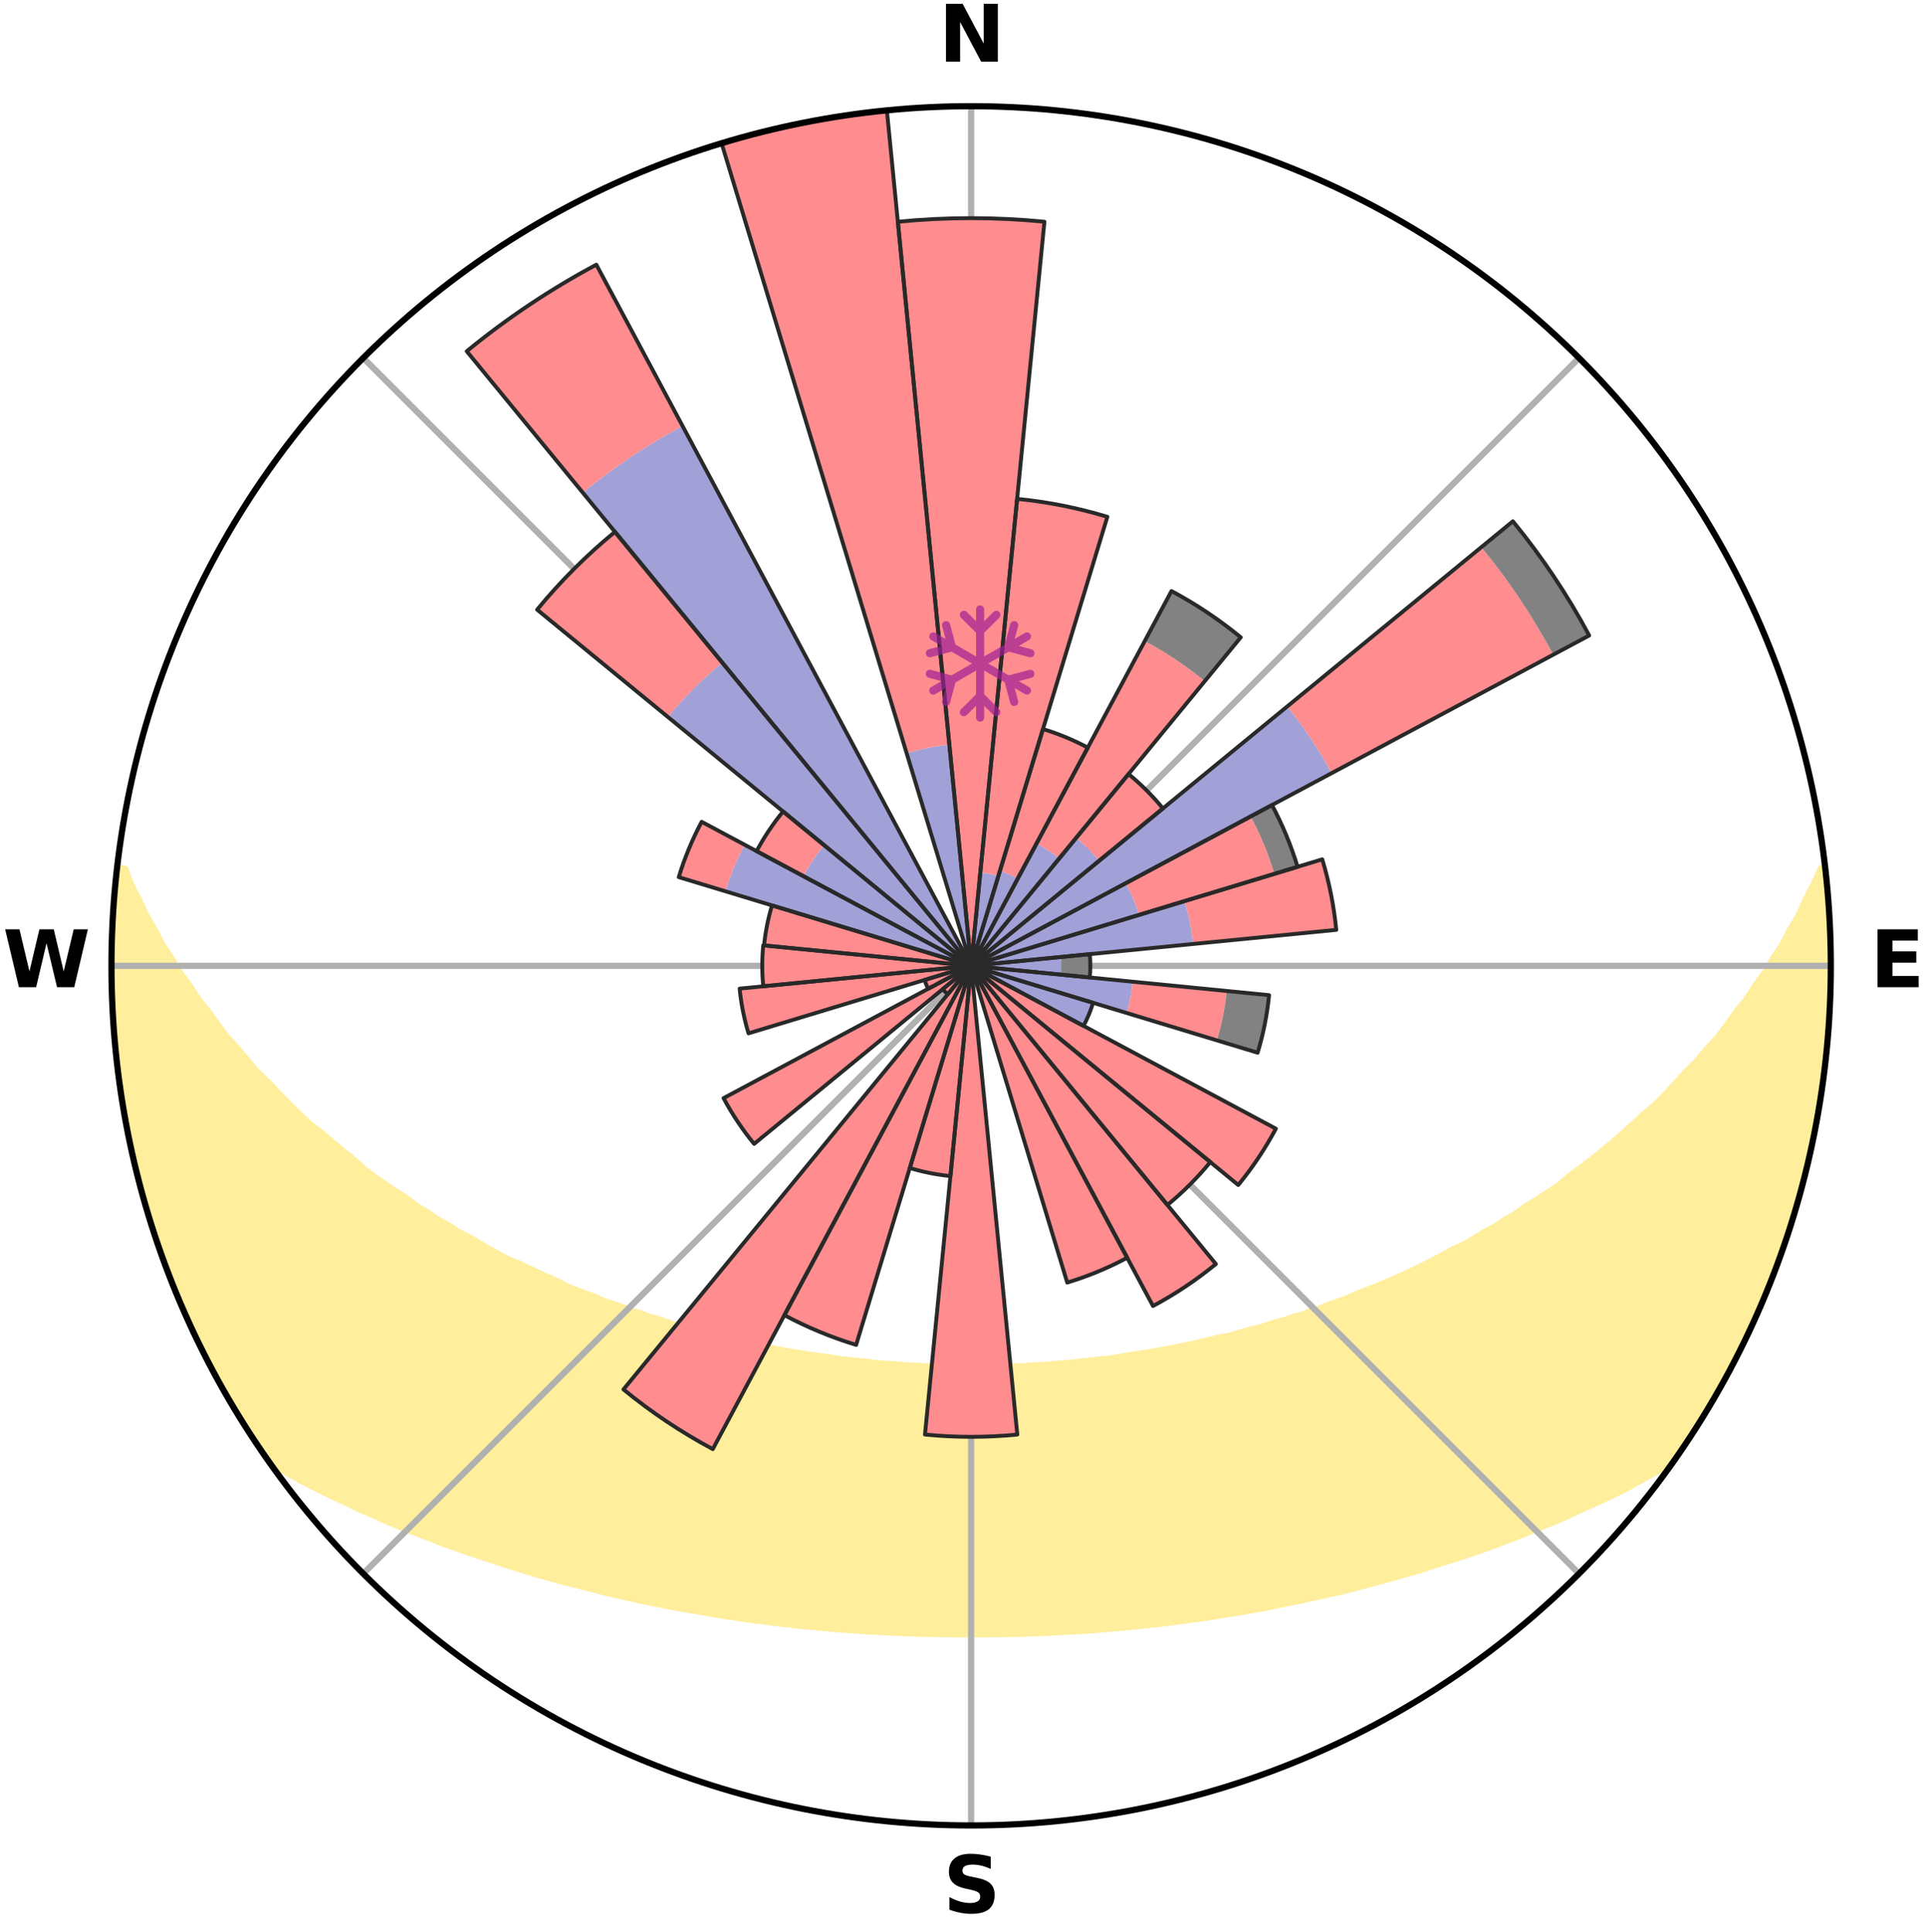 <?xml version="1.0" encoding="utf-8" standalone="no"?>
<!DOCTYPE svg PUBLIC "-//W3C//DTD SVG 1.1//EN"
  "http://www.w3.org/Graphics/SVG/1.1/DTD/svg11.dtd">
<svg xmlns:xlink="http://www.w3.org/1999/xlink" width="248.41pt" height="249.158pt" viewBox="0 0 248.41 249.158" xmlns="http://www.w3.org/2000/svg" version="1.1">
 <title>Ski Rose for Adelboden - TschentenAlp</title>
 <defs>
  <style type="text/css">*{stroke-linejoin: round; stroke-linecap: butt}</style>
 </defs>
 <g id="figure_1">
  <g id="patch_1">
   <path d="M 0 249.158 
L 248.41 249.158 
L 248.41 0 
L 0 0 
z
" style="fill: #ffffff"/>
  </g>
  <g id="axes_1">
   <g id="patch_2">
    <path d="M 236.135 124.579 
C 236.135 110.018 233.267 95.599 227.695 82.147 
C 222.122 68.695 213.955 56.471 203.659 46.175 
C 193.363 35.879 181.139 27.711 167.687 22.139 
C 154.235 16.567 139.815 13.699 125.255 13.699 
C 110.694 13.699 96.275 16.567 82.823 22.139 
C 69.371 27.711 57.147 35.879 46.851 46.175 
C 36.555 56.471 28.387 68.695 22.815 82.147 
C 17.243 95.599 14.375 110.018 14.375 124.579 
C 14.375 139.14 17.243 153.559 22.815 167.011 
C 28.387 180.463 36.555 192.687 46.851 202.983 
C 57.147 213.279 69.371 221.447 82.823 227.019 
C 96.275 232.591 110.694 235.459 125.255 235.459 
C 139.815 235.459 154.235 232.591 167.687 227.019 
C 181.139 221.447 193.363 213.279 203.659 202.983 
C 213.955 192.687 222.122 180.463 227.695 167.011 
C 233.267 153.559 236.135 139.14 236.135 124.579 
M 125.255 124.579 
C 125.255 124.579 125.255 124.579 125.255 124.579 
C 125.255 124.579 125.255 124.579 125.255 124.579 
C 125.255 124.579 125.255 124.579 125.255 124.579 
C 125.255 124.579 125.255 124.579 125.255 124.579 
C 125.255 124.579 125.255 124.579 125.255 124.579 
C 125.255 124.579 125.255 124.579 125.255 124.579 
C 125.255 124.579 125.255 124.579 125.255 124.579 
C 125.255 124.579 125.255 124.579 125.255 124.579 
C 125.255 124.579 125.255 124.579 125.255 124.579 
C 125.255 124.579 125.255 124.579 125.255 124.579 
C 125.255 124.579 125.255 124.579 125.255 124.579 
C 125.255 124.579 125.255 124.579 125.255 124.579 
C 125.255 124.579 125.255 124.579 125.255 124.579 
C 125.255 124.579 125.255 124.579 125.255 124.579 
C 125.255 124.579 125.255 124.579 125.255 124.579 
C 125.255 124.579 125.255 124.579 125.255 124.579 
z
" style="fill: #ffffff"/>
   </g>
   <g id="PolyCollection_1">
    <defs>
     <path id="m28f598fb86" d="M 235.287 -137.116 
L 234.922 -137.074 
L 233.989 -135.049 
L 232.973 -133.057 
L 232.096 -131.114 
L 230.964 -129.194 
L 229.994 -127.322 
L 228.776 -125.482 
L 227.73 -123.685 
L 226.441 -121.929 
L 225.331 -120.21 
L 223.98 -118.541 
L 222.812 -116.901 
L 221.618 -115.3 
L 220.19 -113.763 
L 218.948 -112.244 
L 217.477 -110.796 
L 216.193 -109.361 
L 214.891 -107.966 
L 213.57 -106.611 
L 212.032 -105.341 
L 210.681 -104.07 
L 209.318 -102.839 
L 207.941 -101.648 
L 206.554 -100.497 
L 205.157 -99.386 
L 203.752 -98.314 
L 202.34 -97.282 
L 201.107 -96.219 
L 199.682 -95.262 
L 198.253 -94.342 
L 196.822 -93.461 
L 195.565 -92.537 
L 194.131 -91.727 
L 192.867 -90.869 
L 191.433 -90.129 
L 190.166 -89.335 
L 188.898 -88.572 
L 187.471 -87.931 
L 186.205 -87.229 
L 184.939 -86.556 
L 183.676 -85.911 
L 182.414 -85.294 
L 181.156 -84.705 
L 179.902 -84.142 
L 178.653 -83.606 
L 177.408 -83.094 
L 176.17 -82.608 
L 174.939 -82.145 
L 173.833 -81.601 
L 172.612 -81.184 
L 171.401 -80.788 
L 170.305 -80.309 
L 169.107 -79.955 
L 168.019 -79.515 
L 166.837 -79.2 
L 165.758 -78.799 
L 164.594 -78.519 
L 163.525 -78.153 
L 162.461 -77.804 
L 161.323 -77.574 
L 160.272 -77.257 
L 159.225 -76.955 
L 158.183 -76.669 
L 157.082 -76.494 
L 156.053 -76.235 
L 155.031 -75.989 
L 154.013 -75.757 
L 153.002 -75.537 
L 151.996 -75.329 
L 150.995 -75.132 
L 150.001 -74.947 
L 149.012 -74.771 
L 148.029 -74.606 
L 147.051 -74.451 
L 146.079 -74.305 
L 145.113 -74.167 
L 144.177 -73.969 
L 143.219 -73.85 
L 142.266 -73.739 
L 141.317 -73.635 
L 140.374 -73.538 
L 139.435 -73.447 
L 138.513 -73.312 
L 137.581 -73.236 
L 136.653 -73.166 
L 135.728 -73.101 
L 134.814 -73.004 
L 133.894 -72.952 
L 132.978 -72.905 
L 132.067 -72.835 
L 131.154 -72.8 
L 130.244 -72.769 
L 129.335 -72.741 
L 128.428 -72.705 
L 127.52 -72.689 
L 126.614 -72.677 
L 125.708 -72.667 
L 124.802 -72.668 
L 123.896 -72.678 
L 122.989 -72.691 
L 122.083 -72.72 
L 121.175 -72.744 
L 120.266 -72.773 
L 119.356 -72.805 
L 118.447 -72.867 
L 117.533 -72.911 
L 116.617 -72.959 
L 115.704 -73.049 
L 114.783 -73.11 
L 113.859 -73.176 
L 112.931 -73.247 
L 112.012 -73.373 
L 111.078 -73.459 
L 110.14 -73.551 
L 109.197 -73.649 
L 108.249 -73.754 
L 107.319 -73.931 
L 106.364 -74.053 
L 105.403 -74.183 
L 104.438 -74.322 
L 103.466 -74.469 
L 102.489 -74.625 
L 101.507 -74.79 
L 100.519 -74.966 
L 99.525 -75.152 
L 98.525 -75.349 
L 97.52 -75.558 
L 96.509 -75.779 
L 95.493 -76.012 
L 94.471 -76.258 
L 93.443 -76.517 
L 92.411 -76.791 
L 91.302 -76.979 
L 90.256 -77.281 
L 89.205 -77.598 
L 88.15 -77.932 
L 87.005 -78.179 
L 85.938 -78.545 
L 84.867 -78.929 
L 83.697 -79.227 
L 82.616 -79.647 
L 81.429 -79.982 
L 80.34 -80.441 
L 79.138 -80.816 
L 77.927 -81.211 
L 76.826 -81.733 
L 75.603 -82.173 
L 74.373 -82.635 
L 73.136 -83.122 
L 72.026 -83.735 
L 70.782 -84.271 
L 69.532 -84.833 
L 68.279 -85.421 
L 67.023 -86.036 
L 65.614 -86.584 
L 64.35 -87.256 
L 63.085 -87.958 
L 61.82 -88.689 
L 60.556 -89.45 
L 59.127 -90.155 
L 57.864 -90.979 
L 56.433 -91.753 
L 55.175 -92.642 
L 53.745 -93.486 
L 52.496 -94.441 
L 51.072 -95.358 
L 49.651 -96.312 
L 48.235 -97.305 
L 46.824 -98.337 
L 45.613 -99.468 
L 44.22 -100.576 
L 42.837 -101.723 
L 41.465 -102.909 
L 39.905 -104.088 
L 38.557 -105.359 
L 37.223 -106.669 
L 35.906 -108.019 
L 34.607 -109.41 
L 33.12 -110.809 
L 31.859 -112.283 
L 30.62 -113.797 
L 29.195 -115.33 
L 28.003 -116.925 
L 26.838 -118.56 
L 25.49 -120.223 
L 24.381 -121.938 
L 23.095 -123.688 
L 22.05 -125.48 
L 20.834 -127.313 
L 19.864 -129.181 
L 18.731 -131.094 
L 17.851 -133.032 
L 16.829 -135.019 
L 16.072 -137.019 
L 15.089 -137.131 
L 15.089 -137.131 
L 14.939 -135.201 
L 14.822 -133.27 
L 14.622 -131.346 
L 14.571 -129.412 
L 14.437 -127.481 
L 14.384 -125.547 
L 14.498 -123.613 
L 14.463 -121.678 
L 14.504 -119.744 
L 14.645 -117.814 
L 14.889 -115.893 
L 14.911 -113.954 
L 15.145 -112.034 
L 15.408 -110.117 
L 15.6 -108.191 
L 15.925 -106.283 
L 16.279 -104.382 
L 16.662 -102.486 
L 17.075 -100.596 
L 17.601 -98.734 
L 17.986 -96.837 
L 18.408 -94.948 
L 18.942 -93.088 
L 19.59 -91.263 
L 20.185 -89.423 
L 20.81 -87.593 
L 21.465 -85.774 
L 22.151 -83.965 
L 22.868 -82.169 
L 23.616 -80.385 
L 24.39 -78.612 
L 25.204 -76.857 
L 26.052 -75.118 
L 26.935 -73.397 
L 27.852 -71.694 
L 28.774 -69.993 
L 29.731 -68.311 
L 30.74 -66.66 
L 31.745 -65.007 
L 32.797 -63.383 
L 33.878 -61.778 
L 35.197 -60.341 
L 37.008 -59.28 
L 38.839 -58.27 
L 40.69 -57.313 
L 42.545 -56.399 
L 44.408 -55.53 
L 46.211 -54.647 
L 48.07 -53.852 
L 49.871 -53.043 
L 51.67 -52.268 
L 53.52 -51.581 
L 55.309 -50.872 
L 57.093 -50.194 
L 58.871 -49.546 
L 60.642 -48.928 
L 62.406 -48.338 
L 64.162 -47.775 
L 65.869 -47.186 
L 67.61 -46.676 
L 69.307 -46.144 
L 71.031 -45.683 
L 72.711 -45.194 
L 74.417 -44.78 
L 76.085 -44.341 
L 77.743 -43.92 
L 79.397 -43.525 
L 81.04 -43.145 
L 82.679 -42.791 
L 84.307 -42.45 
L 85.93 -42.134 
L 87.543 -41.829 
L 89.152 -41.547 
L 90.75 -41.276 
L 92.327 -40.987 
L 93.914 -40.755 
L 95.492 -40.53 
L 97.052 -40.29 
L 98.619 -40.102 
L 100.17 -39.893 
L 101.722 -39.724 
L 103.263 -39.544 
L 104.807 -39.408 
L 106.339 -39.256 
L 107.868 -39.118 
L 109.395 -39.009 
L 110.917 -38.897 
L 112.435 -38.797 
L 113.952 -38.729 
L 115.465 -38.653 
L 116.975 -38.589 
L 118.483 -38.538 
L 119.99 -38.503 
L 121.495 -38.474 
L 123 -38.457 
L 124.503 -38.452 
L 126.006 -38.452 
L 127.51 -38.456 
L 129.014 -38.472 
L 130.52 -38.5 
L 132.026 -38.54 
L 133.535 -38.586 
L 135.045 -38.649 
L 136.558 -38.724 
L 138.073 -38.812 
L 139.594 -38.891 
L 141.115 -39.003 
L 142.64 -39.128 
L 144.172 -39.249 
L 145.704 -39.4 
L 147.241 -39.566 
L 148.79 -39.715 
L 150.335 -39.909 
L 151.894 -40.092 
L 153.449 -40.316 
L 155.022 -40.519 
L 156.6 -40.743 
L 158.171 -41.015 
L 159.765 -41.264 
L 161.363 -41.535 
L 162.972 -41.815 
L 164.567 -42.159 
L 166.187 -42.483 
L 167.817 -42.818 
L 169.451 -43.179 
L 171.097 -43.553 
L 172.776 -43.904 
L 174.434 -44.327 
L 176.103 -44.764 
L 177.775 -45.23 
L 179.489 -45.668 
L 181.18 -46.175 
L 182.912 -46.66 
L 184.612 -47.224 
L 186.36 -47.759 
L 188.117 -48.321 
L 189.881 -48.911 
L 191.653 -49.529 
L 193.432 -50.177 
L 195.216 -50.855 
L 197.006 -51.564 
L 198.801 -52.306 
L 200.657 -53.026 
L 202.458 -53.835 
L 204.261 -54.68 
L 206.12 -55.514 
L 207.985 -56.382 
L 209.839 -57.297 
L 211.626 -58.304 
L 213.462 -59.309 
L 215.269 -60.373 
L 216.624 -61.782 
L 217.704 -63.388 
L 218.756 -65.012 
L 219.795 -66.645 
L 220.769 -68.317 
L 221.758 -69.98 
L 222.629 -71.709 
L 223.542 -73.414 
L 224.404 -75.145 
L 225.308 -76.856 
L 226.09 -78.626 
L 226.894 -80.385 
L 227.691 -82.149 
L 228.351 -83.968 
L 229.06 -85.768 
L 229.722 -87.585 
L 230.306 -89.429 
L 230.967 -91.248 
L 231.482 -93.113 
L 232.069 -94.957 
L 232.545 -96.832 
L 233.057 -98.698 
L 233.435 -100.596 
L 233.872 -102.481 
L 234.273 -104.374 
L 234.516 -106.295 
L 234.866 -108.198 
L 235.175 -110.108 
L 235.265 -112.045 
L 235.482 -113.965 
L 235.677 -115.889 
L 235.835 -117.816 
L 235.946 -119.746 
L 236.032 -121.678 
L 236.082 -123.612 
L 236.097 -125.546 
L 236.07 -127.481 
L 236.017 -129.415 
L 235.923 -131.348 
L 235.629 -133.266 
L 235.479 -135.192 
L 235.287 -137.116 
z
" style="stroke: #ffee9c"/>
    </defs>
    <g clip-path="url(#pfb2b6c7f47)">
     <use xlink:href="#m28f598fb86" x="0" y="249.158" style="fill: #ffee9c; stroke: #ffee9c"/>
    </g>
   </g>
   <g id="matplotlib.axis_1">
    <g id="xtick_1">
     <g id="line2d_1">
      <path d="M 125.255 124.579 
L 125.255 13.699 
" clip-path="url(#pfb2b6c7f47)" style="fill: none; stroke: #b0b0b0; stroke-width: 0.8; stroke-linecap: square"/>
     </g>
     <g id="text_1">
      <!-- N -->
      <g transform="translate(121.07 7.958) scale(0.1 -0.1)">
       <defs>
        <path id="DejaVuSans-Bold-4e" d="M 588 4666 
L 1931 4666 
L 3628 1466 
L 3628 4666 
L 4769 4666 
L 4769 0 
L 3425 0 
L 1728 3200 
L 1728 0 
L 588 0 
L 588 4666 
z
" transform="scale(0.016)"/>
       </defs>
       <use xlink:href="#DejaVuSans-Bold-4e"/>
      </g>
     </g>
    </g>
    <g id="xtick_2">
     <g id="line2d_2">
      <path d="M 125.255 124.579 
L 203.659 46.175 
" clip-path="url(#pfb2b6c7f47)" style="fill: none; stroke: #b0b0b0; stroke-width: 0.8; stroke-linecap: square"/>
     </g>
    </g>
    <g id="xtick_3">
     <g id="line2d_3">
      <path d="M 125.255 124.579 
L 236.135 124.579 
" clip-path="url(#pfb2b6c7f47)" style="fill: none; stroke: #b0b0b0; stroke-width: 0.8; stroke-linecap: square"/>
     </g>
     <g id="text_2">
      <!-- E -->
      <g transform="translate(241.219 127.338) scale(0.1 -0.1)">
       <defs>
        <path id="DejaVuSans-Bold-45" d="M 588 4666 
L 3834 4666 
L 3834 3756 
L 1791 3756 
L 1791 2888 
L 3713 2888 
L 3713 1978 
L 1791 1978 
L 1791 909 
L 3903 909 
L 3903 0 
L 588 0 
L 588 4666 
z
" transform="scale(0.016)"/>
       </defs>
       <use xlink:href="#DejaVuSans-Bold-45"/>
      </g>
     </g>
    </g>
    <g id="xtick_4">
     <g id="line2d_4">
      <path d="M 125.255 124.579 
L 203.659 202.983 
" clip-path="url(#pfb2b6c7f47)" style="fill: none; stroke: #b0b0b0; stroke-width: 0.8; stroke-linecap: square"/>
     </g>
    </g>
    <g id="xtick_5">
     <g id="line2d_5">
      <path d="M 125.255 124.579 
L 125.255 235.459 
" clip-path="url(#pfb2b6c7f47)" style="fill: none; stroke: #b0b0b0; stroke-width: 0.8; stroke-linecap: square"/>
     </g>
     <g id="text_3">
      <!-- S -->
      <g transform="translate(121.654 246.718) scale(0.1 -0.1)">
       <defs>
        <path id="DejaVuSans-Bold-53" d="M 3834 4519 
L 3834 3531 
Q 3450 3703 3084 3790 
Q 2719 3878 2394 3878 
Q 1963 3878 1756 3759 
Q 1550 3641 1550 3391 
Q 1550 3203 1689 3098 
Q 1828 2994 2194 2919 
L 2706 2816 
Q 3484 2659 3812 2340 
Q 4141 2022 4141 1434 
Q 4141 663 3683 286 
Q 3225 -91 2284 -91 
Q 1841 -91 1394 -6 
Q 947 78 500 244 
L 500 1259 
Q 947 1022 1364 901 
Q 1781 781 2169 781 
Q 2563 781 2772 912 
Q 2981 1044 2981 1288 
Q 2981 1506 2839 1625 
Q 2697 1744 2272 1838 
L 1806 1941 
Q 1106 2091 782 2419 
Q 459 2747 459 3303 
Q 459 4000 909 4375 
Q 1359 4750 2203 4750 
Q 2588 4750 2994 4692 
Q 3400 4634 3834 4519 
z
" transform="scale(0.016)"/>
       </defs>
       <use xlink:href="#DejaVuSans-Bold-53"/>
      </g>
     </g>
    </g>
    <g id="xtick_6">
     <g id="line2d_6">
      <path d="M 125.255 124.579 
L 46.851 202.983 
" clip-path="url(#pfb2b6c7f47)" style="fill: none; stroke: #b0b0b0; stroke-width: 0.8; stroke-linecap: square"/>
     </g>
    </g>
    <g id="xtick_7">
     <g id="line2d_7">
      <path d="M 125.255 124.579 
L 14.375 124.579 
" clip-path="url(#pfb2b6c7f47)" style="fill: none; stroke: #b0b0b0; stroke-width: 0.8; stroke-linecap: square"/>
     </g>
     <g id="text_4">
      <!-- W -->
      <g transform="translate(0.36 127.338) scale(0.1 -0.1)">
       <defs>
        <path id="DejaVuSans-Bold-57" d="M 191 4666 
L 1344 4666 
L 2150 1275 
L 2950 4666 
L 4109 4666 
L 4909 1275 
L 5716 4666 
L 6859 4666 
L 5759 0 
L 4372 0 
L 3525 3547 
L 2688 0 
L 1300 0 
L 191 4666 
z
" transform="scale(0.016)"/>
       </defs>
       <use xlink:href="#DejaVuSans-Bold-57"/>
      </g>
     </g>
    </g>
    <g id="xtick_8">
     <g id="line2d_8">
      <path d="M 125.255 124.579 
L 46.851 46.175 
" clip-path="url(#pfb2b6c7f47)" style="fill: none; stroke: #b0b0b0; stroke-width: 0.8; stroke-linecap: square"/>
     </g>
    </g>
   </g>
   <g id="matplotlib.axis_2"/>
   <g id="patch_3">
    <path d="M 125.255 124.579 
C 125.255 124.579 125.255 124.579 125.255 124.579 
C 125.255 124.579 125.255 124.579 125.255 124.579 
L 125.255 124.579 
C 125.255 124.579 125.255 124.579 125.255 124.579 
C 125.255 124.579 125.255 124.579 125.255 124.579 
z
" clip-path="url(#pfb2b6c7f47)" style="fill: #d9d9d9"/>
   </g>
   <g id="patch_4">
    <path d="M 125.255 124.579 
C 125.255 124.579 125.255 124.579 125.255 124.579 
C 125.255 124.579 125.255 124.579 125.255 124.579 
L 125.255 124.579 
C 125.255 124.579 125.255 124.579 125.255 124.579 
C 125.255 124.579 125.255 124.579 125.255 124.579 
z
" clip-path="url(#pfb2b6c7f47)" style="fill: #d9d9d9"/>
   </g>
   <g id="patch_5">
    <path d="M 125.255 124.579 
C 125.255 124.579 125.255 124.579 125.255 124.579 
C 125.255 124.579 125.255 124.579 125.255 124.579 
L 125.255 124.579 
C 125.255 124.579 125.255 124.579 125.255 124.579 
C 125.255 124.579 125.255 124.579 125.255 124.579 
z
" clip-path="url(#pfb2b6c7f47)" style="fill: #d9d9d9"/>
   </g>
   <g id="patch_6">
    <path d="M 125.255 124.579 
C 125.255 124.579 125.255 124.579 125.255 124.579 
C 125.255 124.579 125.255 124.579 125.255 124.579 
L 125.255 124.579 
C 125.255 124.579 125.255 124.579 125.255 124.579 
C 125.255 124.579 125.255 124.579 125.255 124.579 
z
" clip-path="url(#pfb2b6c7f47)" style="fill: #d9d9d9"/>
   </g>
   <g id="patch_7">
    <path d="M 125.255 124.579 
C 125.255 124.579 125.255 124.579 125.255 124.579 
C 125.255 124.579 125.255 124.579 125.255 124.579 
L 125.255 124.579 
C 125.255 124.579 125.255 124.579 125.255 124.579 
C 125.255 124.579 125.255 124.579 125.255 124.579 
z
" clip-path="url(#pfb2b6c7f47)" style="fill: #d9d9d9"/>
   </g>
   <g id="patch_8">
    <path d="M 125.255 124.579 
C 125.255 124.579 125.255 124.579 125.255 124.579 
C 125.255 124.579 125.255 124.579 125.255 124.579 
L 125.255 124.579 
C 125.255 124.579 125.255 124.579 125.255 124.579 
C 125.255 124.579 125.255 124.579 125.255 124.579 
z
" clip-path="url(#pfb2b6c7f47)" style="fill: #d9d9d9"/>
   </g>
   <g id="patch_9">
    <path d="M 125.255 124.579 
C 125.255 124.579 125.255 124.579 125.255 124.579 
C 125.255 124.579 125.255 124.579 125.255 124.579 
L 125.255 124.579 
C 125.255 124.579 125.255 124.579 125.255 124.579 
C 125.255 124.579 125.255 124.579 125.255 124.579 
z
" clip-path="url(#pfb2b6c7f47)" style="fill: #d9d9d9"/>
   </g>
   <g id="patch_10">
    <path d="M 125.255 124.579 
C 125.255 124.579 125.255 124.579 125.255 124.579 
C 125.255 124.579 125.255 124.579 125.255 124.579 
L 125.255 124.579 
C 125.255 124.579 125.255 124.579 125.255 124.579 
C 125.255 124.579 125.255 124.579 125.255 124.579 
z
" clip-path="url(#pfb2b6c7f47)" style="fill: #d9d9d9"/>
   </g>
   <g id="patch_11">
    <path d="M 125.255 124.579 
C 125.255 124.579 125.255 124.579 125.255 124.579 
C 125.255 124.579 125.255 124.579 125.255 124.579 
L 125.255 124.579 
C 125.255 124.579 125.255 124.579 125.255 124.579 
C 125.255 124.579 125.255 124.579 125.255 124.579 
z
" clip-path="url(#pfb2b6c7f47)" style="fill: #d9d9d9"/>
   </g>
   <g id="patch_12">
    <path d="M 125.255 124.579 
C 125.255 124.579 125.255 124.579 125.255 124.579 
C 125.255 124.579 125.255 124.579 125.255 124.579 
L 125.255 124.579 
C 125.255 124.579 125.255 124.579 125.255 124.579 
C 125.255 124.579 125.255 124.579 125.255 124.579 
z
" clip-path="url(#pfb2b6c7f47)" style="fill: #d9d9d9"/>
   </g>
   <g id="patch_13">
    <path d="M 125.255 124.579 
C 125.255 124.579 125.255 124.579 125.255 124.579 
C 125.255 124.579 125.255 124.579 125.255 124.579 
L 125.255 124.579 
C 125.255 124.579 125.255 124.579 125.255 124.579 
C 125.255 124.579 125.255 124.579 125.255 124.579 
z
" clip-path="url(#pfb2b6c7f47)" style="fill: #d9d9d9"/>
   </g>
   <g id="patch_14">
    <path d="M 125.255 124.579 
C 125.255 124.579 125.255 124.579 125.255 124.579 
C 125.255 124.579 125.255 124.579 125.255 124.579 
L 125.255 124.579 
C 125.255 124.579 125.255 124.579 125.255 124.579 
C 125.255 124.579 125.255 124.579 125.255 124.579 
z
" clip-path="url(#pfb2b6c7f47)" style="fill: #d9d9d9"/>
   </g>
   <g id="patch_15">
    <path d="M 125.255 124.579 
C 125.255 124.579 125.255 124.579 125.255 124.579 
C 125.255 124.579 125.255 124.579 125.255 124.579 
L 125.255 124.579 
C 125.255 124.579 125.255 124.579 125.255 124.579 
C 125.255 124.579 125.255 124.579 125.255 124.579 
z
" clip-path="url(#pfb2b6c7f47)" style="fill: #d9d9d9"/>
   </g>
   <g id="patch_16">
    <path d="M 125.255 124.579 
C 125.255 124.579 125.255 124.579 125.255 124.579 
C 125.255 124.579 125.255 124.579 125.255 124.579 
L 125.255 124.579 
C 125.255 124.579 125.255 124.579 125.255 124.579 
C 125.255 124.579 125.255 124.579 125.255 124.579 
z
" clip-path="url(#pfb2b6c7f47)" style="fill: #d9d9d9"/>
   </g>
   <g id="patch_17">
    <path d="M 125.255 124.579 
C 125.255 124.579 125.255 124.579 125.255 124.579 
C 125.255 124.579 125.255 124.579 125.255 124.579 
L 125.255 124.579 
C 125.255 124.579 125.255 124.579 125.255 124.579 
C 125.255 124.579 125.255 124.579 125.255 124.579 
z
" clip-path="url(#pfb2b6c7f47)" style="fill: #d9d9d9"/>
   </g>
   <g id="patch_18">
    <path d="M 125.255 124.579 
C 125.255 124.579 125.255 124.579 125.255 124.579 
C 125.255 124.579 125.255 124.579 125.255 124.579 
L 125.255 124.579 
C 125.255 124.579 125.255 124.579 125.255 124.579 
C 125.255 124.579 125.255 124.579 125.255 124.579 
z
" clip-path="url(#pfb2b6c7f47)" style="fill: #d9d9d9"/>
   </g>
   <g id="patch_19">
    <path d="M 125.255 124.579 
C 125.255 124.579 125.255 124.579 125.255 124.579 
C 125.255 124.579 125.255 124.579 125.255 124.579 
L 125.255 124.579 
C 125.255 124.579 125.255 124.579 125.255 124.579 
C 125.255 124.579 125.255 124.579 125.255 124.579 
z
" clip-path="url(#pfb2b6c7f47)" style="fill: #d9d9d9"/>
   </g>
   <g id="patch_20">
    <path d="M 125.255 124.579 
C 125.255 124.579 125.255 124.579 125.255 124.579 
C 125.255 124.579 125.255 124.579 125.255 124.579 
L 125.255 124.579 
C 125.255 124.579 125.255 124.579 125.255 124.579 
C 125.255 124.579 125.255 124.579 125.255 124.579 
z
" clip-path="url(#pfb2b6c7f47)" style="fill: #d9d9d9"/>
   </g>
   <g id="patch_21">
    <path d="M 125.255 124.579 
C 125.255 124.579 125.255 124.579 125.255 124.579 
C 125.255 124.579 125.255 124.579 125.255 124.579 
L 125.255 124.579 
C 125.255 124.579 125.255 124.579 125.255 124.579 
C 125.255 124.579 125.255 124.579 125.255 124.579 
z
" clip-path="url(#pfb2b6c7f47)" style="fill: #d9d9d9"/>
   </g>
   <g id="patch_22">
    <path d="M 125.255 124.579 
C 125.255 124.579 125.255 124.579 125.255 124.579 
C 125.255 124.579 125.255 124.579 125.255 124.579 
L 125.255 124.579 
C 125.255 124.579 125.255 124.579 125.255 124.579 
C 125.255 124.579 125.255 124.579 125.255 124.579 
z
" clip-path="url(#pfb2b6c7f47)" style="fill: #d9d9d9"/>
   </g>
   <g id="patch_23">
    <path d="M 125.255 124.579 
C 125.255 124.579 125.255 124.579 125.255 124.579 
C 125.255 124.579 125.255 124.579 125.255 124.579 
L 125.255 124.579 
C 125.255 124.579 125.255 124.579 125.255 124.579 
C 125.255 124.579 125.255 124.579 125.255 124.579 
z
" clip-path="url(#pfb2b6c7f47)" style="fill: #d9d9d9"/>
   </g>
   <g id="patch_24">
    <path d="M 125.255 124.579 
C 125.255 124.579 125.255 124.579 125.255 124.579 
C 125.255 124.579 125.255 124.579 125.255 124.579 
L 125.255 124.579 
C 125.255 124.579 125.255 124.579 125.255 124.579 
C 125.255 124.579 125.255 124.579 125.255 124.579 
z
" clip-path="url(#pfb2b6c7f47)" style="fill: #d9d9d9"/>
   </g>
   <g id="patch_25">
    <path d="M 125.255 124.579 
C 125.255 124.579 125.255 124.579 125.255 124.579 
C 125.255 124.579 125.255 124.579 125.255 124.579 
L 125.255 124.579 
C 125.255 124.579 125.255 124.579 125.255 124.579 
C 125.255 124.579 125.255 124.579 125.255 124.579 
z
" clip-path="url(#pfb2b6c7f47)" style="fill: #d9d9d9"/>
   </g>
   <g id="patch_26">
    <path d="M 125.255 124.579 
C 125.255 124.579 125.255 124.579 125.255 124.579 
C 125.255 124.579 125.255 124.579 125.255 124.579 
L 125.255 124.579 
C 125.255 124.579 125.255 124.579 125.255 124.579 
C 125.255 124.579 125.255 124.579 125.255 124.579 
z
" clip-path="url(#pfb2b6c7f47)" style="fill: #d9d9d9"/>
   </g>
   <g id="patch_27">
    <path d="M 125.255 124.579 
C 125.255 124.579 125.255 124.579 125.255 124.579 
C 125.255 124.579 125.255 124.579 125.255 124.579 
L 125.255 124.579 
C 125.255 124.579 125.255 124.579 125.255 124.579 
C 125.255 124.579 125.255 124.579 125.255 124.579 
z
" clip-path="url(#pfb2b6c7f47)" style="fill: #d9d9d9"/>
   </g>
   <g id="patch_28">
    <path d="M 125.255 124.579 
C 125.255 124.579 125.255 124.579 125.255 124.579 
C 125.255 124.579 125.255 124.579 125.255 124.579 
L 125.255 124.579 
C 125.255 124.579 125.255 124.579 125.255 124.579 
C 125.255 124.579 125.255 124.579 125.255 124.579 
z
" clip-path="url(#pfb2b6c7f47)" style="fill: #d9d9d9"/>
   </g>
   <g id="patch_29">
    <path d="M 125.255 124.579 
C 125.255 124.579 125.255 124.579 125.255 124.579 
C 125.255 124.579 125.255 124.579 125.255 124.579 
L 125.255 124.579 
C 125.255 124.579 125.255 124.579 125.255 124.579 
C 125.255 124.579 125.255 124.579 125.255 124.579 
z
" clip-path="url(#pfb2b6c7f47)" style="fill: #d9d9d9"/>
   </g>
   <g id="patch_30">
    <path d="M 125.255 124.579 
C 125.255 124.579 125.255 124.579 125.255 124.579 
C 125.255 124.579 125.255 124.579 125.255 124.579 
L 125.255 124.579 
C 125.255 124.579 125.255 124.579 125.255 124.579 
C 125.255 124.579 125.255 124.579 125.255 124.579 
z
" clip-path="url(#pfb2b6c7f47)" style="fill: #d9d9d9"/>
   </g>
   <g id="patch_31">
    <path d="M 125.255 124.579 
C 125.255 124.579 125.255 124.579 125.255 124.579 
C 125.255 124.579 125.255 124.579 125.255 124.579 
L 125.255 124.579 
C 125.255 124.579 125.255 124.579 125.255 124.579 
C 125.255 124.579 125.255 124.579 125.255 124.579 
z
" clip-path="url(#pfb2b6c7f47)" style="fill: #d9d9d9"/>
   </g>
   <g id="patch_32">
    <path d="M 125.255 124.579 
C 125.255 124.579 125.255 124.579 125.255 124.579 
C 125.255 124.579 125.255 124.579 125.255 124.579 
L 125.255 124.579 
C 125.255 124.579 125.255 124.579 125.255 124.579 
C 125.255 124.579 125.255 124.579 125.255 124.579 
z
" clip-path="url(#pfb2b6c7f47)" style="fill: #d9d9d9"/>
   </g>
   <g id="patch_33">
    <path d="M 125.255 124.579 
C 125.255 124.579 125.255 124.579 125.255 124.579 
C 125.255 124.579 125.255 124.579 125.255 124.579 
L 125.255 124.579 
C 125.255 124.579 125.255 124.579 125.255 124.579 
C 125.255 124.579 125.255 124.579 125.255 124.579 
z
" clip-path="url(#pfb2b6c7f47)" style="fill: #d9d9d9"/>
   </g>
   <g id="patch_34">
    <path d="M 125.255 124.579 
C 125.255 124.579 125.255 124.579 125.255 124.579 
C 125.255 124.579 125.255 124.579 125.255 124.579 
L 125.255 124.579 
C 125.255 124.579 125.255 124.579 125.255 124.579 
C 125.255 124.579 125.255 124.579 125.255 124.579 
z
" clip-path="url(#pfb2b6c7f47)" style="fill: #d9d9d9"/>
   </g>
   <g id="patch_35">
    <path d="M 125.255 124.579 
C 125.255 124.579 125.255 124.579 125.255 124.579 
C 125.255 124.579 125.255 124.579 125.255 124.579 
L 125.255 124.579 
C 125.255 124.579 125.255 124.579 125.255 124.579 
C 125.255 124.579 125.255 124.579 125.255 124.579 
z
" clip-path="url(#pfb2b6c7f47)" style="fill: #a1a1d8"/>
   </g>
   <g id="patch_36">
    <path d="M 125.255 124.579 
C 125.255 124.579 125.255 124.579 125.255 124.579 
C 125.255 124.579 125.255 124.579 125.255 124.579 
L 128.766 113.005 
C 128.387 112.89 128.003 112.793 127.615 112.716 
C 127.226 112.639 126.834 112.581 126.44 112.542 
z
" clip-path="url(#pfb2b6c7f47)" style="fill: #a1a1d8"/>
   </g>
   <g id="patch_37">
    <path d="M 125.255 124.579 
C 125.255 124.579 125.255 124.579 125.255 124.579 
C 125.255 124.579 125.255 124.579 125.255 124.579 
L 131.276 113.313 
C 130.908 113.116 130.53 112.937 130.143 112.777 
C 129.757 112.617 129.363 112.476 128.963 112.355 
z
" clip-path="url(#pfb2b6c7f47)" style="fill: #a1a1d8"/>
   </g>
   <g id="patch_38">
    <path d="M 125.255 124.579 
C 125.255 124.579 125.255 124.579 125.255 124.579 
C 125.255 124.579 125.255 124.579 125.255 124.579 
L 136.616 110.735 
C 136.163 110.364 135.692 110.014 135.204 109.688 
C 134.717 109.363 134.214 109.061 133.697 108.785 
z
" clip-path="url(#pfb2b6c7f47)" style="fill: #a1a1d8"/>
   </g>
   <g id="patch_39">
    <path d="M 125.255 124.579 
C 125.255 124.579 125.255 124.579 125.255 124.579 
C 125.255 124.579 125.255 124.579 125.255 124.579 
L 141.758 111.036 
C 141.314 110.495 140.845 109.977 140.351 109.483 
C 139.856 108.989 139.338 108.52 138.798 108.076 
z
" clip-path="url(#pfb2b6c7f47)" style="fill: #a1a1d8"/>
   </g>
   <g id="patch_40">
    <path d="M 125.255 124.579 
C 125.255 124.579 125.255 124.579 125.255 124.579 
C 125.255 124.579 125.255 124.579 125.255 124.579 
L 171.751 99.726 
C 170.938 98.204 170.05 96.723 169.091 95.288 
C 168.133 93.854 167.104 92.467 166.009 91.133 
z
" clip-path="url(#pfb2b6c7f47)" style="fill: #a1a1d8"/>
   </g>
   <g id="patch_41">
    <path d="M 125.255 124.579 
C 125.255 124.579 125.255 124.579 125.255 124.579 
C 125.255 124.579 125.255 124.579 125.255 124.579 
L 146.909 118.01 
C 146.694 117.302 146.444 116.604 146.16 115.92 
C 145.877 115.235 145.56 114.565 145.211 113.912 
z
" clip-path="url(#pfb2b6c7f47)" style="fill: #a1a1d8"/>
   </g>
   <g id="patch_42">
    <path d="M 125.255 124.579 
C 125.255 124.579 125.255 124.579 125.255 124.579 
C 125.255 124.579 125.255 124.579 125.255 124.579 
L 153.876 121.76 
C 153.784 120.823 153.646 119.892 153.462 118.968 
C 153.278 118.045 153.05 117.131 152.776 116.231 
z
" clip-path="url(#pfb2b6c7f47)" style="fill: #a1a1d8"/>
   </g>
   <g id="patch_43">
    <path d="M 125.255 124.579 
C 125.255 124.579 125.255 124.579 125.255 124.579 
C 125.255 124.579 125.255 124.579 125.255 124.579 
L 136.82 125.718 
C 136.857 125.34 136.876 124.959 136.876 124.579 
C 136.876 124.199 136.857 123.819 136.82 123.44 
z
" clip-path="url(#pfb2b6c7f47)" style="fill: #a1a1d8"/>
   </g>
   <g id="patch_44">
    <path d="M 125.255 124.579 
C 125.255 124.579 125.255 124.579 125.255 124.579 
C 125.255 124.579 125.255 124.579 125.255 124.579 
L 145.302 130.66 
C 145.501 130.004 145.668 129.339 145.802 128.666 
C 145.936 127.994 146.036 127.315 146.104 126.632 
z
" clip-path="url(#pfb2b6c7f47)" style="fill: #a1a1d8"/>
   </g>
   <g id="patch_45">
    <path d="M 125.255 124.579 
C 125.255 124.579 125.255 124.579 125.255 124.579 
C 125.255 124.579 125.255 124.579 125.255 124.579 
L 139.748 132.326 
C 140.002 131.852 140.232 131.365 140.438 130.868 
C 140.644 130.371 140.825 129.864 140.981 129.35 
z
" clip-path="url(#pfb2b6c7f47)" style="fill: #a1a1d8"/>
   </g>
   <g id="patch_46">
    <path d="M 125.255 124.579 
C 125.255 124.579 125.255 124.579 125.255 124.579 
C 125.255 124.579 125.255 124.579 125.255 124.579 
L 125.255 124.579 
C 125.255 124.579 125.255 124.579 125.255 124.579 
C 125.255 124.579 125.255 124.579 125.255 124.579 
z
" clip-path="url(#pfb2b6c7f47)" style="fill: #a1a1d8"/>
   </g>
   <g id="patch_47">
    <path d="M 125.255 124.579 
C 125.255 124.579 125.255 124.579 125.255 124.579 
C 125.255 124.579 125.255 124.579 125.255 124.579 
L 125.255 124.579 
C 125.255 124.579 125.255 124.579 125.255 124.579 
C 125.255 124.579 125.255 124.579 125.255 124.579 
z
" clip-path="url(#pfb2b6c7f47)" style="fill: #a1a1d8"/>
   </g>
   <g id="patch_48">
    <path d="M 125.255 124.579 
C 125.255 124.579 125.255 124.579 125.255 124.579 
C 125.255 124.579 125.255 124.579 125.255 124.579 
L 125.255 124.579 
C 125.255 124.579 125.255 124.579 125.255 124.579 
C 125.255 124.579 125.255 124.579 125.255 124.579 
z
" clip-path="url(#pfb2b6c7f47)" style="fill: #a1a1d8"/>
   </g>
   <g id="patch_49">
    <path d="M 125.255 124.579 
C 125.255 124.579 125.255 124.579 125.255 124.579 
C 125.255 124.579 125.255 124.579 125.255 124.579 
L 125.255 124.579 
C 125.255 124.579 125.255 124.579 125.255 124.579 
C 125.255 124.579 125.255 124.579 125.255 124.579 
z
" clip-path="url(#pfb2b6c7f47)" style="fill: #a1a1d8"/>
   </g>
   <g id="patch_50">
    <path d="M 125.255 124.579 
C 125.255 124.579 125.255 124.579 125.255 124.579 
C 125.255 124.579 125.255 124.579 125.255 124.579 
L 125.255 124.579 
C 125.255 124.579 125.255 124.579 125.255 124.579 
C 125.255 124.579 125.255 124.579 125.255 124.579 
z
" clip-path="url(#pfb2b6c7f47)" style="fill: #a1a1d8"/>
   </g>
   <g id="patch_51">
    <path d="M 125.255 124.579 
C 125.255 124.579 125.255 124.579 125.255 124.579 
C 125.255 124.579 125.255 124.579 125.255 124.579 
L 125.255 124.579 
C 125.255 124.579 125.255 124.579 125.255 124.579 
C 125.255 124.579 125.255 124.579 125.255 124.579 
z
" clip-path="url(#pfb2b6c7f47)" style="fill: #a1a1d8"/>
   </g>
   <g id="patch_52">
    <path d="M 125.255 124.579 
C 125.255 124.579 125.255 124.579 125.255 124.579 
C 125.255 124.579 125.255 124.579 125.255 124.579 
L 125.255 124.579 
C 125.255 124.579 125.255 124.579 125.255 124.579 
C 125.255 124.579 125.255 124.579 125.255 124.579 
z
" clip-path="url(#pfb2b6c7f47)" style="fill: #a1a1d8"/>
   </g>
   <g id="patch_53">
    <path d="M 125.255 124.579 
C 125.255 124.579 125.255 124.579 125.255 124.579 
C 125.255 124.579 125.255 124.579 125.255 124.579 
L 125.255 124.579 
C 125.255 124.579 125.255 124.579 125.255 124.579 
C 125.255 124.579 125.255 124.579 125.255 124.579 
z
" clip-path="url(#pfb2b6c7f47)" style="fill: #a1a1d8"/>
   </g>
   <g id="patch_54">
    <path d="M 125.255 124.579 
C 125.255 124.579 125.255 124.579 125.255 124.579 
C 125.255 124.579 125.255 124.579 125.255 124.579 
L 125.255 124.579 
C 125.255 124.579 125.255 124.579 125.255 124.579 
C 125.255 124.579 125.255 124.579 125.255 124.579 
z
" clip-path="url(#pfb2b6c7f47)" style="fill: #a1a1d8"/>
   </g>
   <g id="patch_55">
    <path d="M 125.255 124.579 
C 125.255 124.579 125.255 124.579 125.255 124.579 
C 125.255 124.579 125.255 124.579 125.255 124.579 
L 125.255 124.579 
C 125.255 124.579 125.255 124.579 125.255 124.579 
C 125.255 124.579 125.255 124.579 125.255 124.579 
z
" clip-path="url(#pfb2b6c7f47)" style="fill: #a1a1d8"/>
   </g>
   <g id="patch_56">
    <path d="M 125.255 124.579 
C 125.255 124.579 125.255 124.579 125.255 124.579 
C 125.255 124.579 125.255 124.579 125.255 124.579 
L 125.255 124.579 
C 125.255 124.579 125.255 124.579 125.255 124.579 
C 125.255 124.579 125.255 124.579 125.255 124.579 
z
" clip-path="url(#pfb2b6c7f47)" style="fill: #a1a1d8"/>
   </g>
   <g id="patch_57">
    <path d="M 125.255 124.579 
C 125.255 124.579 125.255 124.579 125.255 124.579 
C 125.255 124.579 125.255 124.579 125.255 124.579 
L 125.255 124.579 
C 125.255 124.579 125.255 124.579 125.255 124.579 
C 125.255 124.579 125.255 124.579 125.255 124.579 
z
" clip-path="url(#pfb2b6c7f47)" style="fill: #a1a1d8"/>
   </g>
   <g id="patch_58">
    <path d="M 125.255 124.579 
C 125.255 124.579 125.255 124.579 125.255 124.579 
C 125.255 124.579 125.255 124.579 125.255 124.579 
L 125.255 124.579 
C 125.255 124.579 125.255 124.579 125.255 124.579 
C 125.255 124.579 125.255 124.579 125.255 124.579 
z
" clip-path="url(#pfb2b6c7f47)" style="fill: #a1a1d8"/>
   </g>
   <g id="patch_59">
    <path d="M 125.255 124.579 
C 125.255 124.579 125.255 124.579 125.255 124.579 
C 125.255 124.579 125.255 124.579 125.255 124.579 
L 125.255 124.579 
C 125.255 124.579 125.255 124.579 125.255 124.579 
C 125.255 124.579 125.255 124.579 125.255 124.579 
z
" clip-path="url(#pfb2b6c7f47)" style="fill: #a1a1d8"/>
   </g>
   <g id="patch_60">
    <path d="M 125.255 124.579 
C 125.255 124.579 125.255 124.579 125.255 124.579 
C 125.255 124.579 125.255 124.579 125.255 124.579 
L 125.255 124.579 
C 125.255 124.579 125.255 124.579 125.255 124.579 
C 125.255 124.579 125.255 124.579 125.255 124.579 
z
" clip-path="url(#pfb2b6c7f47)" style="fill: #a1a1d8"/>
   </g>
   <g id="patch_61">
    <path d="M 125.255 124.579 
C 125.255 124.579 125.255 124.579 125.255 124.579 
C 125.255 124.579 125.255 124.579 125.255 124.579 
L 96.042 108.964 
C 95.531 109.921 95.067 110.901 94.652 111.903 
C 94.237 112.905 93.872 113.926 93.557 114.964 
z
" clip-path="url(#pfb2b6c7f47)" style="fill: #a1a1d8"/>
   </g>
   <g id="patch_62">
    <path d="M 125.255 124.579 
C 125.255 124.579 125.255 124.579 125.255 124.579 
C 125.255 124.579 125.255 124.579 125.255 124.579 
L 106.288 109.013 
C 105.778 109.634 105.299 110.279 104.853 110.947 
C 104.407 111.615 103.994 112.304 103.615 113.012 
z
" clip-path="url(#pfb2b6c7f47)" style="fill: #a1a1d8"/>
   </g>
   <g id="patch_63">
    <path d="M 125.255 124.579 
C 125.255 124.579 125.255 124.579 125.255 124.579 
C 125.255 124.579 125.255 124.579 125.255 124.579 
L 93.156 85.466 
C 91.876 86.517 90.648 87.63 89.477 88.801 
C 88.306 89.972 87.193 91.2 86.142 92.48 
z
" clip-path="url(#pfb2b6c7f47)" style="fill: #a1a1d8"/>
   </g>
   <g id="patch_64">
    <path d="M 125.255 124.579 
C 125.255 124.579 125.255 124.579 125.255 124.579 
C 125.255 124.579 125.255 124.579 125.255 124.579 
L 88.034 54.944 
C 85.755 56.162 83.537 57.492 81.388 58.928 
C 79.239 60.364 77.162 61.904 75.164 63.544 
z
" clip-path="url(#pfb2b6c7f47)" style="fill: #a1a1d8"/>
   </g>
   <g id="patch_65">
    <path d="M 125.255 124.579 
C 125.255 124.579 125.255 124.579 125.255 124.579 
C 125.255 124.579 125.255 124.579 125.255 124.579 
L 125.255 124.579 
C 125.255 124.579 125.255 124.579 125.255 124.579 
C 125.255 124.579 125.255 124.579 125.255 124.579 
z
" clip-path="url(#pfb2b6c7f47)" style="fill: #a1a1d8"/>
   </g>
   <g id="patch_66">
    <path d="M 125.255 124.579 
C 125.255 124.579 125.255 124.579 125.255 124.579 
C 125.255 124.579 125.255 124.579 125.255 124.579 
L 122.445 96.055 
C 121.512 96.147 120.583 96.285 119.663 96.468 
C 118.743 96.651 117.833 96.879 116.935 97.151 
z
" clip-path="url(#pfb2b6c7f47)" style="fill: #a1a1d8"/>
   </g>
   <g id="patch_67">
    <path d="M 125.255 124.579 
C 125.255 124.579 125.255 124.579 125.255 124.579 
C 125.255 124.579 125.255 124.579 125.255 124.579 
L 134.708 28.602 
C 131.566 28.293 128.412 28.138 125.255 28.138 
C 122.098 28.138 118.943 28.293 115.802 28.602 
z
" clip-path="url(#pfb2b6c7f47)" style="fill: #ff8c8e"/>
   </g>
   <g id="patch_68">
    <path d="M 126.44 112.542 
C 126.834 112.581 127.226 112.639 127.615 112.716 
C 128.003 112.793 128.387 112.89 128.766 113.005 
L 142.824 66.662 
C 140.928 66.087 139.005 65.606 137.062 65.219 
C 135.119 64.833 133.159 64.542 131.187 64.348 
z
" clip-path="url(#pfb2b6c7f47)" style="fill: #ff8c8e"/>
   </g>
   <g id="patch_69">
    <path d="M 128.963 112.355 
C 129.363 112.476 129.757 112.617 130.143 112.777 
C 130.53 112.937 130.908 113.116 131.276 113.313 
L 140.298 96.434 
C 139.377 95.942 138.432 95.495 137.467 95.095 
C 136.502 94.696 135.518 94.344 134.519 94.04 
z
" clip-path="url(#pfb2b6c7f47)" style="fill: #ff8c8e"/>
   </g>
   <g id="patch_70">
    <path d="M 133.697 108.785 
C 134.214 109.061 134.717 109.363 135.204 109.688 
C 135.692 110.014 136.163 110.364 136.616 110.735 
L 155.389 87.861 
C 154.187 86.874 152.938 85.947 151.645 85.084 
C 150.352 84.22 149.018 83.42 147.647 82.687 
z
" clip-path="url(#pfb2b6c7f47)" style="fill: #ff8c8e"/>
   </g>
   <g id="patch_71">
    <path d="M 138.798 108.076 
C 139.338 108.52 139.856 108.989 140.351 109.483 
C 140.845 109.977 141.314 110.495 141.758 111.036 
L 149.992 104.278 
C 149.327 103.468 148.624 102.692 147.883 101.951 
C 147.142 101.21 146.366 100.506 145.556 99.842 
z
" clip-path="url(#pfb2b6c7f47)" style="fill: #ff8c8e"/>
   </g>
   <g id="patch_72">
    <path d="M 166.009 91.133 
C 167.104 92.467 168.133 93.854 169.091 95.288 
C 170.05 96.723 170.938 98.204 171.751 99.726 
L 200.333 84.449 
C 199.02 81.991 197.586 79.6 196.038 77.283 
C 194.49 74.966 192.829 72.727 191.062 70.573 
z
" clip-path="url(#pfb2b6c7f47)" style="fill: #ff8c8e"/>
   </g>
   <g id="patch_73">
    <path d="M 145.211 113.912 
C 145.56 114.565 145.877 115.235 146.16 115.92 
C 146.444 116.604 146.694 117.302 146.909 118.01 
L 164.374 112.712 
C 163.986 111.432 163.535 110.171 163.023 108.935 
C 162.511 107.699 161.938 106.489 161.307 105.309 
z
" clip-path="url(#pfb2b6c7f47)" style="fill: #ff8c8e"/>
   </g>
   <g id="patch_74">
    <path d="M 152.776 116.231 
C 153.05 117.131 153.278 118.045 153.462 118.968 
C 153.646 119.892 153.784 120.823 153.876 121.76 
L 172.35 119.941 
C 172.198 118.399 171.97 116.866 171.668 115.347 
C 171.366 113.828 170.989 112.324 170.54 110.842 
z
" clip-path="url(#pfb2b6c7f47)" style="fill: #ff8c8e"/>
   </g>
   <g id="patch_75">
    <path d="M 136.82 123.44 
C 136.857 123.819 136.876 124.199 136.876 124.579 
C 136.876 124.959 136.857 125.34 136.82 125.718 
L 136.82 125.718 
C 136.857 125.34 136.876 124.959 136.876 124.579 
C 136.876 124.199 136.857 123.819 136.82 123.44 
z
" clip-path="url(#pfb2b6c7f47)" style="fill: #ff8c8e"/>
   </g>
   <g id="patch_76">
    <path d="M 146.104 126.632 
C 146.036 127.315 145.936 127.994 145.802 128.666 
C 145.668 129.339 145.501 130.004 145.302 130.66 
L 156.953 134.194 
C 157.267 133.157 157.531 132.105 157.743 131.041 
C 157.954 129.978 158.113 128.905 158.219 127.826 
z
" clip-path="url(#pfb2b6c7f47)" style="fill: #ff8c8e"/>
   </g>
   <g id="patch_77">
    <path d="M 140.981 129.35 
C 140.825 129.864 140.644 130.371 140.438 130.868 
C 140.232 131.365 140.002 131.852 139.748 132.326 
L 139.748 132.326 
C 140.002 131.852 140.232 131.365 140.438 130.868 
C 140.644 130.371 140.825 129.864 140.981 129.35 
z
" clip-path="url(#pfb2b6c7f47)" style="fill: #ff8c8e"/>
   </g>
   <g id="patch_78">
    <path d="M 125.255 124.579 
C 125.255 124.579 125.255 124.579 125.255 124.579 
C 125.255 124.579 125.255 124.579 125.255 124.579 
L 159.706 152.852 
C 160.631 151.725 161.501 150.552 162.311 149.339 
C 163.122 148.126 163.872 146.874 164.56 145.588 
z
" clip-path="url(#pfb2b6c7f47)" style="fill: #ff8c8e"/>
   </g>
   <g id="patch_79">
    <path d="M 125.255 124.579 
C 125.255 124.579 125.255 124.579 125.255 124.579 
C 125.255 124.579 125.255 124.579 125.255 124.579 
L 150.57 155.426 
C 151.58 154.597 152.548 153.719 153.472 152.796 
C 154.395 151.872 155.273 150.904 156.101 149.894 
z
" clip-path="url(#pfb2b6c7f47)" style="fill: #ff8c8e"/>
   </g>
   <g id="patch_80">
    <path d="M 125.255 124.579 
C 125.255 124.579 125.255 124.579 125.255 124.579 
C 125.255 124.579 125.255 124.579 125.255 124.579 
L 148.71 168.461 
C 150.146 167.693 151.544 166.855 152.898 165.95 
C 154.252 165.046 155.561 164.075 156.82 163.042 
z
" clip-path="url(#pfb2b6c7f47)" style="fill: #ff8c8e"/>
   </g>
   <g id="patch_81">
    <path d="M 125.255 124.579 
C 125.255 124.579 125.255 124.579 125.255 124.579 
C 125.255 124.579 125.255 124.579 125.255 124.579 
L 137.649 165.438 
C 138.987 165.032 140.303 164.561 141.594 164.026 
C 142.886 163.491 144.15 162.893 145.382 162.235 
z
" clip-path="url(#pfb2b6c7f47)" style="fill: #ff8c8e"/>
   </g>
   <g id="patch_82">
    <path d="M 125.255 124.579 
C 125.255 124.579 125.255 124.579 125.255 124.579 
C 125.255 124.579 125.255 124.579 125.255 124.579 
L 125.255 124.579 
C 125.255 124.579 125.255 124.579 125.255 124.579 
C 125.255 124.579 125.255 124.579 125.255 124.579 
z
" clip-path="url(#pfb2b6c7f47)" style="fill: #ff8c8e"/>
   </g>
   <g id="patch_83">
    <path d="M 125.255 124.579 
C 125.255 124.579 125.255 124.579 125.255 124.579 
C 125.255 124.579 125.255 124.579 125.255 124.579 
L 119.3 185.041 
C 121.279 185.236 123.266 185.334 125.255 185.334 
C 127.243 185.334 129.231 185.236 131.21 185.041 
z
" clip-path="url(#pfb2b6c7f47)" style="fill: #ff8c8e"/>
   </g>
   <g id="patch_84">
    <path d="M 125.255 124.579 
C 125.255 124.579 125.255 124.579 125.255 124.579 
C 125.255 124.579 125.255 124.579 125.255 124.579 
L 117.344 150.659 
C 118.197 150.918 119.063 151.134 119.938 151.308 
C 120.813 151.482 121.696 151.613 122.584 151.701 
z
" clip-path="url(#pfb2b6c7f47)" style="fill: #ff8c8e"/>
   </g>
   <g id="patch_85">
    <path d="M 125.255 124.579 
C 125.255 124.579 125.255 124.579 125.255 124.579 
C 125.255 124.579 125.255 124.579 125.255 124.579 
L 101.168 169.642 
C 102.643 170.43 104.156 171.146 105.701 171.786 
C 107.246 172.426 108.822 172.989 110.422 173.475 
z
" clip-path="url(#pfb2b6c7f47)" style="fill: #ff8c8e"/>
   </g>
   <g id="patch_86">
    <path d="M 125.255 124.579 
C 125.255 124.579 125.255 124.579 125.255 124.579 
C 125.255 124.579 125.255 124.579 125.255 124.579 
L 80.412 179.22 
C 82.201 180.688 84.06 182.067 85.984 183.352 
C 87.907 184.638 89.893 185.828 91.934 186.919 
z
" clip-path="url(#pfb2b6c7f47)" style="fill: #ff8c8e"/>
   </g>
   <g id="patch_87">
    <path d="M 125.255 124.579 
C 125.255 124.579 125.255 124.579 125.255 124.579 
C 125.255 124.579 125.255 124.579 125.255 124.579 
L 121.588 127.589 
C 121.686 127.709 121.79 127.824 121.9 127.934 
C 122.01 128.043 122.125 128.148 122.245 128.246 
z
" clip-path="url(#pfb2b6c7f47)" style="fill: #ff8c8e"/>
   </g>
   <g id="patch_88">
    <path d="M 125.255 124.579 
C 125.255 124.579 125.255 124.579 125.255 124.579 
C 125.255 124.579 125.255 124.579 125.255 124.579 
L 93.322 141.647 
C 93.881 142.693 94.49 143.71 95.149 144.695 
C 95.807 145.681 96.514 146.633 97.266 147.549 
z
" clip-path="url(#pfb2b6c7f47)" style="fill: #ff8c8e"/>
   </g>
   <g id="patch_89">
    <path d="M 125.255 124.579 
C 125.255 124.579 125.255 124.579 125.255 124.579 
C 125.255 124.579 125.255 124.579 125.255 124.579 
L 119.249 126.401 
C 119.309 126.597 119.378 126.791 119.457 126.981 
C 119.535 127.171 119.623 127.356 119.72 127.538 
z
" clip-path="url(#pfb2b6c7f47)" style="fill: #ff8c8e"/>
   </g>
   <g id="patch_90">
    <path d="M 125.255 124.579 
C 125.255 124.579 125.255 124.579 125.255 124.579 
C 125.255 124.579 125.255 124.579 125.255 124.579 
L 95.395 127.52 
C 95.491 128.497 95.635 129.469 95.827 130.433 
C 96.018 131.396 96.257 132.349 96.542 133.289 
z
" clip-path="url(#pfb2b6c7f47)" style="fill: #ff8c8e"/>
   </g>
   <g id="patch_91">
    <path d="M 125.255 124.579 
C 125.255 124.579 125.255 124.579 125.255 124.579 
C 125.255 124.579 125.255 124.579 125.255 124.579 
L 98.443 121.938 
C 98.357 122.816 98.313 123.697 98.313 124.579 
C 98.313 125.461 98.357 126.342 98.443 127.22 
z
" clip-path="url(#pfb2b6c7f47)" style="fill: #ff8c8e"/>
   </g>
   <g id="patch_92">
    <path d="M 125.255 124.579 
C 125.255 124.579 125.255 124.579 125.255 124.579 
C 125.255 124.579 125.255 124.579 125.255 124.579 
L 99.574 116.789 
C 99.319 117.629 99.105 118.482 98.934 119.343 
C 98.762 120.205 98.633 121.074 98.547 121.949 
z
" clip-path="url(#pfb2b6c7f47)" style="fill: #ff8c8e"/>
   </g>
   <g id="patch_93">
    <path d="M 93.557 114.964 
C 93.872 113.926 94.237 112.905 94.652 111.903 
C 95.067 110.901 95.531 109.921 96.042 108.964 
L 90.5 106.002 
C 89.892 107.14 89.34 108.307 88.847 109.498 
C 88.353 110.69 87.918 111.905 87.544 113.14 
z
" clip-path="url(#pfb2b6c7f47)" style="fill: #ff8c8e"/>
   </g>
   <g id="patch_94">
    <path d="M 103.615 113.012 
C 103.994 112.304 104.407 111.615 104.853 110.947 
C 105.299 110.279 105.778 109.634 106.288 109.013 
L 100.998 104.672 
C 100.347 105.466 99.734 106.292 99.164 107.146 
C 98.593 108 98.065 108.881 97.581 109.787 
z
" clip-path="url(#pfb2b6c7f47)" style="fill: #ff8c8e"/>
   </g>
   <g id="patch_95">
    <path d="M 86.142 92.48 
C 87.193 91.2 88.306 89.972 89.477 88.801 
C 90.648 87.63 91.876 86.517 93.156 85.466 
L 79.315 68.601 
C 77.482 70.104 75.725 71.697 74.049 73.373 
C 72.373 75.049 70.78 76.806 69.276 78.639 
z
" clip-path="url(#pfb2b6c7f47)" style="fill: #ff8c8e"/>
   </g>
   <g id="patch_96">
    <path d="M 75.164 63.544 
C 77.162 61.904 79.239 60.364 81.388 58.928 
C 83.537 57.492 85.755 56.162 88.034 54.944 
L 76.913 34.139 
C 73.953 35.721 71.072 37.448 68.282 39.313 
C 65.491 41.177 62.793 43.178 60.198 45.307 
z
" clip-path="url(#pfb2b6c7f47)" style="fill: #ff8c8e"/>
   </g>
   <g id="patch_97">
    <path d="M 125.255 124.579 
C 125.255 124.579 125.255 124.579 125.255 124.579 
C 125.255 124.579 125.255 124.579 125.255 124.579 
L 125.255 124.579 
C 125.255 124.579 125.255 124.579 125.255 124.579 
C 125.255 124.579 125.255 124.579 125.255 124.579 
z
" clip-path="url(#pfb2b6c7f47)" style="fill: #ff8c8e"/>
   </g>
   <g id="patch_98">
    <path d="M 116.935 97.151 
C 117.833 96.879 118.743 96.651 119.663 96.468 
C 120.583 96.285 121.512 96.147 122.445 96.055 
L 114.387 14.233 
C 110.775 14.589 107.183 15.122 103.623 15.83 
C 100.064 16.538 96.541 17.42 93.068 18.474 
z
" clip-path="url(#pfb2b6c7f47)" style="fill: #ff8c8e"/>
   </g>
   <g id="patch_99">
    <path d="M 115.802 28.602 
C 118.943 28.293 122.098 28.138 125.255 28.138 
C 128.412 28.138 131.566 28.293 134.708 28.602 
L 134.708 28.602 
C 131.566 28.293 128.412 28.138 125.255 28.138 
C 122.098 28.138 118.943 28.293 115.802 28.602 
z
" clip-path="url(#pfb2b6c7f47)" style="fill: #828282"/>
   </g>
   <g id="patch_100">
    <path d="M 131.187 64.348 
C 133.159 64.542 135.119 64.833 137.062 65.219 
C 139.005 65.606 140.928 66.087 142.824 66.662 
L 142.824 66.662 
C 140.928 66.087 139.005 65.606 137.062 65.219 
C 135.119 64.833 133.159 64.542 131.187 64.348 
z
" clip-path="url(#pfb2b6c7f47)" style="fill: #828282"/>
   </g>
   <g id="patch_101">
    <path d="M 134.519 94.04 
C 135.518 94.344 136.502 94.696 137.467 95.095 
C 138.432 95.495 139.377 95.942 140.298 96.434 
L 140.298 96.434 
C 139.377 95.942 138.432 95.495 137.467 95.095 
C 136.502 94.696 135.518 94.344 134.519 94.04 
z
" clip-path="url(#pfb2b6c7f47)" style="fill: #828282"/>
   </g>
   <g id="patch_102">
    <path d="M 147.647 82.687 
C 149.018 83.42 150.352 84.22 151.645 85.084 
C 152.938 85.947 154.187 86.874 155.389 87.861 
L 160.029 82.207 
C 158.642 81.068 157.2 79.999 155.708 79.002 
C 154.217 78.005 152.677 77.082 151.094 76.237 
z
" clip-path="url(#pfb2b6c7f47)" style="fill: #828282"/>
   </g>
   <g id="patch_103">
    <path d="M 145.556 99.842 
C 146.366 100.506 147.142 101.21 147.883 101.951 
C 148.624 102.692 149.327 103.468 149.992 104.278 
L 149.992 104.278 
C 149.327 103.468 148.624 102.692 147.883 101.951 
C 147.142 101.21 146.366 100.506 145.556 99.842 
z
" clip-path="url(#pfb2b6c7f47)" style="fill: #828282"/>
   </g>
   <g id="patch_104">
    <path d="M 191.062 70.573 
C 192.829 72.727 194.49 74.966 196.038 77.283 
C 197.586 79.6 199.02 81.991 200.333 84.449 
L 204.97 81.97 
C 203.575 79.361 202.053 76.822 200.41 74.362 
C 198.766 71.902 197.003 69.524 195.126 67.238 
z
" clip-path="url(#pfb2b6c7f47)" style="fill: #828282"/>
   </g>
   <g id="patch_105">
    <path d="M 161.307 105.309 
C 161.938 106.489 162.511 107.699 163.023 108.935 
C 163.535 110.171 163.986 111.432 164.374 112.712 
L 167.356 111.808 
C 166.938 110.43 166.452 109.073 165.901 107.743 
C 165.35 106.412 164.734 105.11 164.055 103.84 
z
" clip-path="url(#pfb2b6c7f47)" style="fill: #828282"/>
   </g>
   <g id="patch_106">
    <path d="M 170.54 110.842 
C 170.989 112.324 171.366 113.828 171.668 115.347 
C 171.97 116.866 172.198 118.399 172.35 119.941 
L 172.35 119.941 
C 172.198 118.399 171.97 116.866 171.668 115.347 
C 171.366 113.828 170.989 112.324 170.54 110.842 
z
" clip-path="url(#pfb2b6c7f47)" style="fill: #828282"/>
   </g>
   <g id="patch_107">
    <path d="M 136.82 123.44 
C 136.857 123.819 136.876 124.199 136.876 124.579 
C 136.876 124.959 136.857 125.34 136.82 125.718 
L 140.554 126.086 
C 140.603 125.585 140.628 125.082 140.628 124.579 
C 140.628 124.076 140.603 123.573 140.554 123.072 
z
" clip-path="url(#pfb2b6c7f47)" style="fill: #828282"/>
   </g>
   <g id="patch_108">
    <path d="M 158.219 127.826 
C 158.113 128.905 157.954 129.978 157.743 131.041 
C 157.531 132.105 157.267 133.157 156.953 134.194 
L 162.207 135.788 
C 162.574 134.579 162.881 133.352 163.127 132.112 
C 163.374 130.873 163.56 129.622 163.683 128.364 
z
" clip-path="url(#pfb2b6c7f47)" style="fill: #828282"/>
   </g>
   <g id="patch_109">
    <path d="M 140.981 129.35 
C 140.825 129.864 140.644 130.371 140.438 130.868 
C 140.232 131.365 140.002 131.852 139.748 132.326 
L 139.748 132.326 
C 140.002 131.852 140.232 131.365 140.438 130.868 
C 140.644 130.371 140.825 129.864 140.981 129.35 
z
" clip-path="url(#pfb2b6c7f47)" style="fill: #828282"/>
   </g>
   <g id="patch_110">
    <path d="M 164.56 145.588 
C 163.872 146.874 163.122 148.126 162.311 149.339 
C 161.501 150.552 160.631 151.725 159.706 152.852 
L 159.706 152.852 
C 160.631 151.725 161.501 150.552 162.311 149.339 
C 163.122 148.126 163.872 146.874 164.56 145.588 
z
" clip-path="url(#pfb2b6c7f47)" style="fill: #828282"/>
   </g>
   <g id="patch_111">
    <path d="M 156.101 149.894 
C 155.273 150.904 154.395 151.872 153.472 152.796 
C 152.548 153.719 151.58 154.597 150.57 155.426 
L 150.57 155.426 
C 151.58 154.597 152.548 153.719 153.472 152.796 
C 154.395 151.872 155.273 150.904 156.101 149.894 
z
" clip-path="url(#pfb2b6c7f47)" style="fill: #828282"/>
   </g>
   <g id="patch_112">
    <path d="M 156.82 163.042 
C 155.561 164.075 154.252 165.046 152.898 165.95 
C 151.544 166.855 150.146 167.693 148.71 168.461 
L 148.71 168.461 
C 150.146 167.693 151.544 166.855 152.898 165.95 
C 154.252 165.046 155.561 164.075 156.82 163.042 
z
" clip-path="url(#pfb2b6c7f47)" style="fill: #828282"/>
   </g>
   <g id="patch_113">
    <path d="M 145.382 162.235 
C 144.15 162.893 142.886 163.491 141.594 164.026 
C 140.303 164.561 138.987 165.032 137.649 165.438 
L 137.649 165.438 
C 138.987 165.032 140.303 164.561 141.594 164.026 
C 142.886 163.491 144.15 162.893 145.382 162.235 
z
" clip-path="url(#pfb2b6c7f47)" style="fill: #828282"/>
   </g>
   <g id="patch_114">
    <path d="M 125.255 124.579 
C 125.255 124.579 125.255 124.579 125.255 124.579 
C 125.255 124.579 125.255 124.579 125.255 124.579 
L 125.255 124.579 
C 125.255 124.579 125.255 124.579 125.255 124.579 
C 125.255 124.579 125.255 124.579 125.255 124.579 
z
" clip-path="url(#pfb2b6c7f47)" style="fill: #828282"/>
   </g>
   <g id="patch_115">
    <path d="M 131.21 185.041 
C 129.231 185.236 127.243 185.334 125.255 185.334 
C 123.266 185.334 121.279 185.236 119.3 185.041 
L 119.3 185.041 
C 121.279 185.236 123.266 185.334 125.255 185.334 
C 127.243 185.334 129.231 185.236 131.21 185.041 
z
" clip-path="url(#pfb2b6c7f47)" style="fill: #828282"/>
   </g>
   <g id="patch_116">
    <path d="M 122.584 151.701 
C 121.696 151.613 120.813 151.482 119.938 151.308 
C 119.063 151.134 118.197 150.918 117.344 150.659 
L 117.344 150.659 
C 118.197 150.918 119.063 151.134 119.938 151.308 
C 120.813 151.482 121.696 151.613 122.584 151.701 
z
" clip-path="url(#pfb2b6c7f47)" style="fill: #828282"/>
   </g>
   <g id="patch_117">
    <path d="M 110.422 173.475 
C 108.822 172.989 107.246 172.426 105.701 171.786 
C 104.156 171.146 102.643 170.43 101.168 169.642 
L 101.168 169.642 
C 102.643 170.43 104.156 171.146 105.701 171.786 
C 107.246 172.426 108.822 172.989 110.422 173.475 
z
" clip-path="url(#pfb2b6c7f47)" style="fill: #828282"/>
   </g>
   <g id="patch_118">
    <path d="M 91.934 186.919 
C 89.893 185.828 87.907 184.638 85.984 183.352 
C 84.06 182.067 82.201 180.688 80.412 179.22 
L 80.412 179.22 
C 82.201 180.688 84.06 182.067 85.984 183.352 
C 87.907 184.638 89.893 185.828 91.934 186.919 
z
" clip-path="url(#pfb2b6c7f47)" style="fill: #828282"/>
   </g>
   <g id="patch_119">
    <path d="M 122.245 128.246 
C 122.125 128.148 122.01 128.043 121.9 127.934 
C 121.79 127.824 121.686 127.709 121.588 127.589 
L 121.588 127.589 
C 121.686 127.709 121.79 127.824 121.9 127.934 
C 122.01 128.043 122.125 128.148 122.245 128.246 
z
" clip-path="url(#pfb2b6c7f47)" style="fill: #828282"/>
   </g>
   <g id="patch_120">
    <path d="M 97.266 147.549 
C 96.514 146.633 95.807 145.681 95.149 144.695 
C 94.49 143.71 93.881 142.693 93.322 141.647 
L 93.322 141.647 
C 93.881 142.693 94.49 143.71 95.149 144.695 
C 95.807 145.681 96.514 146.633 97.266 147.549 
z
" clip-path="url(#pfb2b6c7f47)" style="fill: #828282"/>
   </g>
   <g id="patch_121">
    <path d="M 119.72 127.538 
C 119.623 127.356 119.535 127.171 119.457 126.981 
C 119.378 126.791 119.309 126.597 119.249 126.401 
L 119.249 126.401 
C 119.309 126.597 119.378 126.791 119.457 126.981 
C 119.535 127.171 119.623 127.356 119.72 127.538 
z
" clip-path="url(#pfb2b6c7f47)" style="fill: #828282"/>
   </g>
   <g id="patch_122">
    <path d="M 96.542 133.289 
C 96.257 132.349 96.018 131.396 95.827 130.433 
C 95.635 129.469 95.491 128.497 95.395 127.52 
L 95.395 127.52 
C 95.491 128.497 95.635 129.469 95.827 130.433 
C 96.018 131.396 96.257 132.349 96.542 133.289 
z
" clip-path="url(#pfb2b6c7f47)" style="fill: #828282"/>
   </g>
   <g id="patch_123">
    <path d="M 98.443 127.22 
C 98.357 126.342 98.313 125.461 98.313 124.579 
C 98.313 123.697 98.357 122.816 98.443 121.938 
L 98.443 121.938 
C 98.357 122.816 98.313 123.697 98.313 124.579 
C 98.313 125.461 98.357 126.342 98.443 127.22 
z
" clip-path="url(#pfb2b6c7f47)" style="fill: #828282"/>
   </g>
   <g id="patch_124">
    <path d="M 98.547 121.949 
C 98.633 121.074 98.762 120.205 98.934 119.343 
C 99.105 118.482 99.319 117.629 99.574 116.789 
L 99.574 116.789 
C 99.319 117.629 99.105 118.482 98.934 119.343 
C 98.762 120.205 98.633 121.074 98.547 121.949 
z
" clip-path="url(#pfb2b6c7f47)" style="fill: #828282"/>
   </g>
   <g id="patch_125">
    <path d="M 87.544 113.14 
C 87.918 111.905 88.353 110.69 88.847 109.498 
C 89.34 108.307 89.892 107.14 90.5 106.002 
L 90.5 106.002 
C 89.892 107.14 89.34 108.307 88.847 109.498 
C 88.353 110.69 87.918 111.905 87.544 113.14 
z
" clip-path="url(#pfb2b6c7f47)" style="fill: #828282"/>
   </g>
   <g id="patch_126">
    <path d="M 97.581 109.787 
C 98.065 108.881 98.593 108 99.164 107.146 
C 99.734 106.292 100.347 105.466 100.998 104.672 
L 100.998 104.672 
C 100.347 105.466 99.734 106.292 99.164 107.146 
C 98.593 108 98.065 108.881 97.581 109.787 
z
" clip-path="url(#pfb2b6c7f47)" style="fill: #828282"/>
   </g>
   <g id="patch_127">
    <path d="M 69.276 78.639 
C 70.78 76.806 72.373 75.049 74.049 73.373 
C 75.725 71.697 77.482 70.104 79.315 68.601 
L 79.315 68.601 
C 77.482 70.104 75.725 71.697 74.049 73.373 
C 72.373 75.049 70.78 76.806 69.276 78.639 
z
" clip-path="url(#pfb2b6c7f47)" style="fill: #828282"/>
   </g>
   <g id="patch_128">
    <path d="M 60.198 45.307 
C 62.793 43.178 65.491 41.177 68.282 39.313 
C 71.072 37.448 73.953 35.721 76.913 34.139 
L 76.913 34.139 
C 73.953 35.721 71.072 37.448 68.282 39.313 
C 65.491 41.177 62.793 43.178 60.198 45.307 
z
" clip-path="url(#pfb2b6c7f47)" style="fill: #828282"/>
   </g>
   <g id="patch_129">
    <path d="M 125.255 124.579 
C 125.255 124.579 125.255 124.579 125.255 124.579 
C 125.255 124.579 125.255 124.579 125.255 124.579 
L 125.255 124.579 
C 125.255 124.579 125.255 124.579 125.255 124.579 
C 125.255 124.579 125.255 124.579 125.255 124.579 
z
" clip-path="url(#pfb2b6c7f47)" style="fill: #828282"/>
   </g>
   <g id="patch_130">
    <path d="M 93.068 18.474 
C 96.541 17.42 100.064 16.538 103.623 15.83 
C 107.183 15.122 110.775 14.589 114.387 14.233 
L 114.387 14.233 
C 110.775 14.589 107.183 15.122 103.623 15.83 
C 100.064 16.538 96.541 17.42 93.068 18.474 
z
" clip-path="url(#pfb2b6c7f47)" style="fill: #828282"/>
   </g>
   <g id="patch_131">
    <path d="M 125.255 124.579 
C 125.255 124.579 125.255 124.579 125.255 124.579 
C 125.255 124.579 125.255 124.579 125.255 124.579 
L 134.708 28.602 
C 131.566 28.293 128.412 28.138 125.255 28.138 
C 122.098 28.138 118.943 28.293 115.802 28.602 
L 125.255 124.579 
z
" clip-path="url(#pfb2b6c7f47)" style="fill: none; stroke: #292929; stroke-width: 0.5; stroke-linejoin: miter"/>
   </g>
   <g id="patch_132">
    <path d="M 125.255 124.579 
C 125.255 124.579 125.255 124.579 125.255 124.579 
C 125.255 124.579 125.255 124.579 125.255 124.579 
L 142.824 66.662 
C 140.928 66.087 139.005 65.606 137.062 65.219 
C 135.119 64.833 133.159 64.542 131.187 64.348 
L 125.255 124.579 
z
" clip-path="url(#pfb2b6c7f47)" style="fill: none; stroke: #292929; stroke-width: 0.5; stroke-linejoin: miter"/>
   </g>
   <g id="patch_133">
    <path d="M 125.255 124.579 
C 125.255 124.579 125.255 124.579 125.255 124.579 
C 125.255 124.579 125.255 124.579 125.255 124.579 
L 140.298 96.434 
C 139.377 95.942 138.432 95.495 137.467 95.095 
C 136.502 94.696 135.518 94.344 134.519 94.04 
L 125.255 124.579 
z
" clip-path="url(#pfb2b6c7f47)" style="fill: none; stroke: #292929; stroke-width: 0.5; stroke-linejoin: miter"/>
   </g>
   <g id="patch_134">
    <path d="M 125.255 124.579 
C 125.255 124.579 125.255 124.579 125.255 124.579 
C 125.255 124.579 125.255 124.579 125.255 124.579 
L 160.029 82.207 
C 158.642 81.068 157.2 79.999 155.708 79.002 
C 154.217 78.005 152.677 77.082 151.094 76.237 
L 125.255 124.579 
z
" clip-path="url(#pfb2b6c7f47)" style="fill: none; stroke: #292929; stroke-width: 0.5; stroke-linejoin: miter"/>
   </g>
   <g id="patch_135">
    <path d="M 125.255 124.579 
C 125.255 124.579 125.255 124.579 125.255 124.579 
C 125.255 124.579 125.255 124.579 125.255 124.579 
L 149.992 104.278 
C 149.327 103.468 148.624 102.692 147.883 101.951 
C 147.142 101.21 146.366 100.506 145.556 99.842 
L 125.255 124.579 
z
" clip-path="url(#pfb2b6c7f47)" style="fill: none; stroke: #292929; stroke-width: 0.5; stroke-linejoin: miter"/>
   </g>
   <g id="patch_136">
    <path d="M 125.255 124.579 
C 125.255 124.579 125.255 124.579 125.255 124.579 
C 125.255 124.579 125.255 124.579 125.255 124.579 
L 204.97 81.97 
C 203.575 79.361 202.053 76.822 200.41 74.362 
C 198.766 71.902 197.003 69.524 195.126 67.238 
L 125.255 124.579 
z
" clip-path="url(#pfb2b6c7f47)" style="fill: none; stroke: #292929; stroke-width: 0.5; stroke-linejoin: miter"/>
   </g>
   <g id="patch_137">
    <path d="M 125.255 124.579 
C 125.255 124.579 125.255 124.579 125.255 124.579 
C 125.255 124.579 125.255 124.579 125.255 124.579 
L 167.356 111.808 
C 166.938 110.43 166.452 109.073 165.901 107.743 
C 165.35 106.412 164.734 105.11 164.055 103.84 
L 125.255 124.579 
z
" clip-path="url(#pfb2b6c7f47)" style="fill: none; stroke: #292929; stroke-width: 0.5; stroke-linejoin: miter"/>
   </g>
   <g id="patch_138">
    <path d="M 125.255 124.579 
C 125.255 124.579 125.255 124.579 125.255 124.579 
C 125.255 124.579 125.255 124.579 125.255 124.579 
L 172.35 119.941 
C 172.198 118.399 171.97 116.866 171.668 115.347 
C 171.366 113.828 170.989 112.324 170.54 110.842 
L 125.255 124.579 
z
" clip-path="url(#pfb2b6c7f47)" style="fill: none; stroke: #292929; stroke-width: 0.5; stroke-linejoin: miter"/>
   </g>
   <g id="patch_139">
    <path d="M 125.255 124.579 
C 125.255 124.579 125.255 124.579 125.255 124.579 
C 125.255 124.579 125.255 124.579 125.255 124.579 
L 140.554 126.086 
C 140.603 125.585 140.628 125.082 140.628 124.579 
C 140.628 124.076 140.603 123.573 140.554 123.072 
L 125.255 124.579 
z
" clip-path="url(#pfb2b6c7f47)" style="fill: none; stroke: #292929; stroke-width: 0.5; stroke-linejoin: miter"/>
   </g>
   <g id="patch_140">
    <path d="M 125.255 124.579 
C 125.255 124.579 125.255 124.579 125.255 124.579 
C 125.255 124.579 125.255 124.579 125.255 124.579 
L 162.207 135.788 
C 162.574 134.579 162.881 133.352 163.127 132.112 
C 163.374 130.873 163.56 129.622 163.683 128.364 
L 125.255 124.579 
z
" clip-path="url(#pfb2b6c7f47)" style="fill: none; stroke: #292929; stroke-width: 0.5; stroke-linejoin: miter"/>
   </g>
   <g id="patch_141">
    <path d="M 125.255 124.579 
C 125.255 124.579 125.255 124.579 125.255 124.579 
C 125.255 124.579 125.255 124.579 125.255 124.579 
L 139.748 132.326 
C 140.002 131.852 140.232 131.365 140.438 130.868 
C 140.644 130.371 140.825 129.864 140.981 129.35 
L 125.255 124.579 
z
" clip-path="url(#pfb2b6c7f47)" style="fill: none; stroke: #292929; stroke-width: 0.5; stroke-linejoin: miter"/>
   </g>
   <g id="patch_142">
    <path d="M 125.255 124.579 
C 125.255 124.579 125.255 124.579 125.255 124.579 
C 125.255 124.579 125.255 124.579 125.255 124.579 
L 159.706 152.852 
C 160.631 151.725 161.501 150.552 162.311 149.339 
C 163.122 148.126 163.872 146.874 164.56 145.588 
L 125.255 124.579 
z
" clip-path="url(#pfb2b6c7f47)" style="fill: none; stroke: #292929; stroke-width: 0.5; stroke-linejoin: miter"/>
   </g>
   <g id="patch_143">
    <path d="M 125.255 124.579 
C 125.255 124.579 125.255 124.579 125.255 124.579 
C 125.255 124.579 125.255 124.579 125.255 124.579 
L 150.57 155.426 
C 151.58 154.597 152.548 153.719 153.472 152.796 
C 154.395 151.872 155.273 150.904 156.101 149.894 
L 125.255 124.579 
z
" clip-path="url(#pfb2b6c7f47)" style="fill: none; stroke: #292929; stroke-width: 0.5; stroke-linejoin: miter"/>
   </g>
   <g id="patch_144">
    <path d="M 125.255 124.579 
C 125.255 124.579 125.255 124.579 125.255 124.579 
C 125.255 124.579 125.255 124.579 125.255 124.579 
L 148.71 168.461 
C 150.146 167.693 151.544 166.855 152.898 165.95 
C 154.252 165.046 155.561 164.075 156.82 163.042 
L 125.255 124.579 
z
" clip-path="url(#pfb2b6c7f47)" style="fill: none; stroke: #292929; stroke-width: 0.5; stroke-linejoin: miter"/>
   </g>
   <g id="patch_145">
    <path d="M 125.255 124.579 
C 125.255 124.579 125.255 124.579 125.255 124.579 
C 125.255 124.579 125.255 124.579 125.255 124.579 
L 137.649 165.438 
C 138.987 165.032 140.303 164.561 141.594 164.026 
C 142.886 163.491 144.15 162.893 145.382 162.235 
L 125.255 124.579 
z
" clip-path="url(#pfb2b6c7f47)" style="fill: none; stroke: #292929; stroke-width: 0.5; stroke-linejoin: miter"/>
   </g>
   <g id="patch_146">
    <path d="M 125.255 124.579 
C 125.255 124.579 125.255 124.579 125.255 124.579 
C 125.255 124.579 125.255 124.579 125.255 124.579 
L 125.255 124.579 
C 125.255 124.579 125.255 124.579 125.255 124.579 
C 125.255 124.579 125.255 124.579 125.255 124.579 
L 125.255 124.579 
z
" clip-path="url(#pfb2b6c7f47)" style="fill: none; stroke: #292929; stroke-width: 0.5; stroke-linejoin: miter"/>
   </g>
   <g id="patch_147">
    <path d="M 125.255 124.579 
C 125.255 124.579 125.255 124.579 125.255 124.579 
C 125.255 124.579 125.255 124.579 125.255 124.579 
L 119.3 185.041 
C 121.279 185.236 123.266 185.334 125.255 185.334 
C 127.243 185.334 129.231 185.236 131.21 185.041 
L 125.255 124.579 
z
" clip-path="url(#pfb2b6c7f47)" style="fill: none; stroke: #292929; stroke-width: 0.5; stroke-linejoin: miter"/>
   </g>
   <g id="patch_148">
    <path d="M 125.255 124.579 
C 125.255 124.579 125.255 124.579 125.255 124.579 
C 125.255 124.579 125.255 124.579 125.255 124.579 
L 117.344 150.659 
C 118.197 150.918 119.063 151.134 119.938 151.308 
C 120.813 151.482 121.696 151.613 122.584 151.701 
L 125.255 124.579 
z
" clip-path="url(#pfb2b6c7f47)" style="fill: none; stroke: #292929; stroke-width: 0.5; stroke-linejoin: miter"/>
   </g>
   <g id="patch_149">
    <path d="M 125.255 124.579 
C 125.255 124.579 125.255 124.579 125.255 124.579 
C 125.255 124.579 125.255 124.579 125.255 124.579 
L 101.168 169.642 
C 102.643 170.43 104.156 171.146 105.701 171.786 
C 107.246 172.426 108.822 172.989 110.422 173.475 
L 125.255 124.579 
z
" clip-path="url(#pfb2b6c7f47)" style="fill: none; stroke: #292929; stroke-width: 0.5; stroke-linejoin: miter"/>
   </g>
   <g id="patch_150">
    <path d="M 125.255 124.579 
C 125.255 124.579 125.255 124.579 125.255 124.579 
C 125.255 124.579 125.255 124.579 125.255 124.579 
L 80.412 179.22 
C 82.201 180.688 84.06 182.067 85.984 183.352 
C 87.907 184.638 89.893 185.828 91.934 186.919 
L 125.255 124.579 
z
" clip-path="url(#pfb2b6c7f47)" style="fill: none; stroke: #292929; stroke-width: 0.5; stroke-linejoin: miter"/>
   </g>
   <g id="patch_151">
    <path d="M 125.255 124.579 
C 125.255 124.579 125.255 124.579 125.255 124.579 
C 125.255 124.579 125.255 124.579 125.255 124.579 
L 121.588 127.589 
C 121.686 127.709 121.79 127.824 121.9 127.934 
C 122.01 128.043 122.125 128.148 122.245 128.246 
L 125.255 124.579 
z
" clip-path="url(#pfb2b6c7f47)" style="fill: none; stroke: #292929; stroke-width: 0.5; stroke-linejoin: miter"/>
   </g>
   <g id="patch_152">
    <path d="M 125.255 124.579 
C 125.255 124.579 125.255 124.579 125.255 124.579 
C 125.255 124.579 125.255 124.579 125.255 124.579 
L 93.322 141.647 
C 93.881 142.693 94.49 143.71 95.149 144.695 
C 95.807 145.681 96.514 146.633 97.266 147.549 
L 125.255 124.579 
z
" clip-path="url(#pfb2b6c7f47)" style="fill: none; stroke: #292929; stroke-width: 0.5; stroke-linejoin: miter"/>
   </g>
   <g id="patch_153">
    <path d="M 125.255 124.579 
C 125.255 124.579 125.255 124.579 125.255 124.579 
C 125.255 124.579 125.255 124.579 125.255 124.579 
L 119.249 126.401 
C 119.309 126.597 119.378 126.791 119.457 126.981 
C 119.535 127.171 119.623 127.356 119.72 127.538 
L 125.255 124.579 
z
" clip-path="url(#pfb2b6c7f47)" style="fill: none; stroke: #292929; stroke-width: 0.5; stroke-linejoin: miter"/>
   </g>
   <g id="patch_154">
    <path d="M 125.255 124.579 
C 125.255 124.579 125.255 124.579 125.255 124.579 
C 125.255 124.579 125.255 124.579 125.255 124.579 
L 95.395 127.52 
C 95.491 128.497 95.635 129.469 95.827 130.433 
C 96.018 131.396 96.257 132.349 96.542 133.289 
L 125.255 124.579 
z
" clip-path="url(#pfb2b6c7f47)" style="fill: none; stroke: #292929; stroke-width: 0.5; stroke-linejoin: miter"/>
   </g>
   <g id="patch_155">
    <path d="M 125.255 124.579 
C 125.255 124.579 125.255 124.579 125.255 124.579 
C 125.255 124.579 125.255 124.579 125.255 124.579 
L 98.443 121.938 
C 98.357 122.816 98.313 123.697 98.313 124.579 
C 98.313 125.461 98.357 126.342 98.443 127.22 
L 125.255 124.579 
z
" clip-path="url(#pfb2b6c7f47)" style="fill: none; stroke: #292929; stroke-width: 0.5; stroke-linejoin: miter"/>
   </g>
   <g id="patch_156">
    <path d="M 125.255 124.579 
C 125.255 124.579 125.255 124.579 125.255 124.579 
C 125.255 124.579 125.255 124.579 125.255 124.579 
L 99.574 116.789 
C 99.319 117.629 99.105 118.482 98.934 119.343 
C 98.762 120.205 98.633 121.074 98.547 121.949 
L 125.255 124.579 
z
" clip-path="url(#pfb2b6c7f47)" style="fill: none; stroke: #292929; stroke-width: 0.5; stroke-linejoin: miter"/>
   </g>
   <g id="patch_157">
    <path d="M 125.255 124.579 
C 125.255 124.579 125.255 124.579 125.255 124.579 
C 125.255 124.579 125.255 124.579 125.255 124.579 
L 90.5 106.002 
C 89.892 107.14 89.34 108.307 88.847 109.498 
C 88.353 110.69 87.918 111.905 87.544 113.14 
L 125.255 124.579 
z
" clip-path="url(#pfb2b6c7f47)" style="fill: none; stroke: #292929; stroke-width: 0.5; stroke-linejoin: miter"/>
   </g>
   <g id="patch_158">
    <path d="M 125.255 124.579 
C 125.255 124.579 125.255 124.579 125.255 124.579 
C 125.255 124.579 125.255 124.579 125.255 124.579 
L 100.998 104.672 
C 100.347 105.466 99.734 106.292 99.164 107.146 
C 98.593 108 98.065 108.881 97.581 109.787 
L 125.255 124.579 
z
" clip-path="url(#pfb2b6c7f47)" style="fill: none; stroke: #292929; stroke-width: 0.5; stroke-linejoin: miter"/>
   </g>
   <g id="patch_159">
    <path d="M 125.255 124.579 
C 125.255 124.579 125.255 124.579 125.255 124.579 
C 125.255 124.579 125.255 124.579 125.255 124.579 
L 79.315 68.601 
C 77.482 70.104 75.725 71.697 74.049 73.373 
C 72.373 75.049 70.78 76.806 69.276 78.639 
L 125.255 124.579 
z
" clip-path="url(#pfb2b6c7f47)" style="fill: none; stroke: #292929; stroke-width: 0.5; stroke-linejoin: miter"/>
   </g>
   <g id="patch_160">
    <path d="M 125.255 124.579 
C 125.255 124.579 125.255 124.579 125.255 124.579 
C 125.255 124.579 125.255 124.579 125.255 124.579 
L 76.913 34.139 
C 73.953 35.721 71.072 37.448 68.282 39.313 
C 65.491 41.177 62.793 43.178 60.198 45.307 
L 125.255 124.579 
z
" clip-path="url(#pfb2b6c7f47)" style="fill: none; stroke: #292929; stroke-width: 0.5; stroke-linejoin: miter"/>
   </g>
   <g id="patch_161">
    <path d="M 125.255 124.579 
C 125.255 124.579 125.255 124.579 125.255 124.579 
C 125.255 124.579 125.255 124.579 125.255 124.579 
L 125.255 124.579 
C 125.255 124.579 125.255 124.579 125.255 124.579 
C 125.255 124.579 125.255 124.579 125.255 124.579 
L 125.255 124.579 
z
" clip-path="url(#pfb2b6c7f47)" style="fill: none; stroke: #292929; stroke-width: 0.5; stroke-linejoin: miter"/>
   </g>
   <g id="patch_162">
    <path d="M 125.255 124.579 
C 125.255 124.579 125.255 124.579 125.255 124.579 
C 125.255 124.579 125.255 124.579 125.255 124.579 
L 114.387 14.233 
C 110.775 14.589 107.183 15.122 103.623 15.83 
C 100.064 16.538 96.541 17.42 93.068 18.474 
L 125.255 124.579 
z
" clip-path="url(#pfb2b6c7f47)" style="fill: none; stroke: #292929; stroke-width: 0.5; stroke-linejoin: miter"/>
   </g>
   <g id="PathCollection_1">
    <defs>
     <path id="ma10cdae627" d="M 0.194 7.414 
L 0.194 7.414 
C 0.055 7.414 -0.078 7.359 -0.176 7.261 
C -0.274 7.163 -0.33 7.03 -0.33 6.891 
L -0.33 5.365 
L -1.528 6.564 
L -1.528 6.564 
C -1.577 6.613 -1.635 6.651 -1.698 6.678 
C -1.762 6.704 -1.83 6.718 -1.899 6.718 
C -1.968 6.718 -2.036 6.704 -2.1 6.678 
C -2.163 6.651 -2.221 6.613 -2.27 6.564 
L -2.27 6.564 
C -2.318 6.515 -2.357 6.458 -2.383 6.394 
C -2.41 6.33 -2.423 6.262 -2.423 6.193 
C -2.423 6.124 -2.41 6.056 -2.383 5.993 
C -2.357 5.929 -2.318 5.871 -2.27 5.823 
L -0.33 3.884 
L -0.33 0.821 
L -2.981 2.352 
L -3.692 5.001 
L -3.692 5.001 
C -3.728 5.135 -3.815 5.25 -3.935 5.319 
C -4.055 5.389 -4.198 5.408 -4.332 5.372 
L -4.332 5.372 
C -4.466 5.336 -4.581 5.249 -4.65 5.129 
C -4.719 5.009 -4.738 4.866 -4.703 4.732 
L -4.263 3.093 
L -5.586 3.856 
L -5.586 3.856 
C -5.645 3.89 -5.711 3.913 -5.779 3.922 
C -5.847 3.931 -5.916 3.926 -5.983 3.909 
C -6.049 3.891 -6.111 3.86 -6.166 3.818 
C -6.221 3.777 -6.266 3.724 -6.301 3.665 
L -6.301 3.665 
C -6.335 3.605 -6.358 3.54 -6.367 3.471 
C -6.375 3.403 -6.371 3.334 -6.353 3.267 
C -6.335 3.201 -6.304 3.139 -6.263 3.084 
C -6.221 3.03 -6.168 2.984 -6.109 2.95 
L -4.786 2.187 
L -6.425 1.747 
L -6.425 1.747 
C -6.559 1.711 -6.673 1.623 -6.743 1.503 
C -6.812 1.383 -6.831 1.24 -6.795 1.106 
L -6.795 1.106 
C -6.777 1.04 -6.747 0.978 -6.705 0.923 
C -6.663 0.869 -6.611 0.823 -6.551 0.789 
C -6.491 0.754 -6.426 0.732 -6.357 0.723 
C -6.289 0.715 -6.22 0.719 -6.154 0.737 
L -3.505 1.447 
L -0.852 -0.085 
L -3.504 -1.616 
L -6.154 -0.906 
L -6.154 -0.906 
C -6.22 -0.888 -6.289 -0.883 -6.358 -0.892 
C -6.426 -0.901 -6.492 -0.924 -6.551 -0.958 
C -6.611 -0.992 -6.663 -1.038 -6.705 -1.093 
C -6.747 -1.148 -6.778 -1.21 -6.795 -1.276 
L -6.795 -1.276 
C -6.831 -1.41 -6.812 -1.553 -6.743 -1.673 
C -6.673 -1.793 -6.559 -1.881 -6.425 -1.917 
L -4.786 -2.355 
L -6.109 -3.12 
L -6.109 -3.12 
C -6.229 -3.189 -6.316 -3.303 -6.352 -3.437 
C -6.388 -3.571 -6.37 -3.713 -6.301 -3.834 
L -6.301 -3.834 
C -6.266 -3.893 -6.221 -3.945 -6.166 -3.987 
C -6.112 -4.029 -6.049 -4.06 -5.983 -4.078 
C -5.917 -4.096 -5.847 -4.1 -5.779 -4.091 
C -5.711 -4.082 -5.645 -4.06 -5.586 -4.026 
L -4.263 -3.261 
L -4.703 -4.9 
L -4.703 -4.9 
C -4.738 -5.034 -4.719 -5.177 -4.65 -5.297 
C -4.581 -5.417 -4.466 -5.505 -4.332 -5.541 
L -4.332 -5.541 
C -4.198 -5.576 -4.056 -5.558 -3.936 -5.488 
C -3.816 -5.419 -3.728 -5.305 -3.692 -5.171 
L -2.982 -2.522 
L -0.329 -0.99 
L -0.329 -4.052 
L -2.269 -5.992 
L -2.269 -5.992 
C -2.318 -6.04 -2.357 -6.098 -2.383 -6.162 
C -2.41 -6.225 -2.423 -6.293 -2.423 -6.362 
C -2.423 -6.431 -2.41 -6.499 -2.383 -6.563 
C -2.357 -6.626 -2.318 -6.684 -2.269 -6.733 
L -2.269 -6.733 
C -2.221 -6.782 -2.163 -6.82 -2.1 -6.847 
C -2.036 -6.873 -1.968 -6.887 -1.899 -6.887 
C -1.83 -6.887 -1.762 -6.873 -1.698 -6.847 
C -1.635 -6.82 -1.577 -6.782 -1.528 -6.733 
L -0.329 -5.534 
L -0.329 -7.06 
L -0.329 -7.06 
C -0.329 -7.198 -0.274 -7.332 -0.176 -7.43 
C -0.078 -7.528 0.055 -7.583 0.194 -7.583 
L 0.194 -7.583 
C 0.332 -7.583 0.466 -7.528 0.564 -7.43 
C 0.662 -7.332 0.717 -7.198 0.717 -7.06 
L 0.717 -5.534 
L 1.916 -6.733 
L 1.916 -6.733 
C 1.964 -6.782 2.022 -6.82 2.086 -6.847 
C 2.149 -6.873 2.218 -6.887 2.286 -6.887 
C 2.355 -6.887 2.423 -6.873 2.487 -6.847 
C 2.551 -6.82 2.608 -6.782 2.657 -6.733 
L 2.657 -6.733 
C 2.706 -6.684 2.744 -6.626 2.771 -6.563 
C 2.797 -6.499 2.811 -6.431 2.811 -6.362 
C 2.811 -6.293 2.797 -6.225 2.771 -6.162 
C 2.744 -6.098 2.706 -6.04 2.657 -5.992 
L 0.717 -4.052 
L 0.717 -0.991 
L 3.369 -2.523 
L 4.079 -5.171 
L 4.079 -5.171 
C 4.115 -5.305 4.203 -5.419 4.323 -5.488 
C 4.443 -5.558 4.586 -5.576 4.72 -5.541 
L 4.72 -5.541 
C 4.854 -5.505 4.968 -5.417 5.038 -5.297 
C 5.107 -5.177 5.126 -5.034 5.09 -4.9 
L 4.65 -3.263 
L 5.973 -4.026 
L 5.973 -4.026 
C 6.033 -4.06 6.098 -4.082 6.167 -4.091 
C 6.235 -4.1 6.304 -4.096 6.37 -4.078 
C 6.437 -4.06 6.499 -4.029 6.554 -3.987 
C 6.608 -3.945 6.654 -3.893 6.688 -3.833 
L 6.688 -3.833 
C 6.757 -3.713 6.776 -3.571 6.74 -3.437 
C 6.704 -3.303 6.616 -3.189 6.496 -3.12 
L 5.173 -2.355 
L 6.812 -1.917 
L 6.812 -1.917 
C 6.946 -1.881 7.061 -1.793 7.13 -1.673 
C 7.2 -1.553 7.219 -1.41 7.183 -1.276 
L 7.183 -1.276 
C 7.165 -1.21 7.134 -1.147 7.093 -1.093 
C 7.051 -1.038 6.998 -0.992 6.939 -0.958 
C 6.879 -0.923 6.813 -0.901 6.745 -0.892 
C 6.677 -0.883 6.608 -0.888 6.541 -0.906 
L 3.891 -1.616 
L 1.239 -0.085 
L 3.893 1.447 
L 6.541 0.737 
L 6.541 0.737 
C 6.675 0.701 6.818 0.72 6.938 0.789 
C 7.058 0.859 7.145 0.973 7.181 1.106 
L 7.181 1.106 
C 7.217 1.24 7.198 1.383 7.129 1.503 
C 7.06 1.623 6.946 1.711 6.812 1.747 
L 5.173 2.187 
L 6.496 2.95 
L 6.496 2.95 
C 6.556 2.984 6.608 3.03 6.65 3.085 
C 6.691 3.139 6.722 3.201 6.74 3.268 
C 6.758 3.334 6.762 3.404 6.753 3.472 
C 6.744 3.54 6.721 3.606 6.687 3.665 
L 6.687 3.665 
C 6.617 3.785 6.503 3.872 6.369 3.908 
C 6.236 3.944 6.093 3.925 5.973 3.856 
L 4.65 3.091 
L 5.089 4.732 
L 5.089 4.732 
C 5.125 4.866 5.106 5.008 5.037 5.128 
C 4.967 5.248 4.853 5.336 4.72 5.372 
L 4.72 5.372 
C 4.586 5.408 4.443 5.389 4.323 5.319 
C 4.203 5.25 4.115 5.136 4.079 5.002 
L 3.368 2.352 
L 0.717 0.821 
L 0.717 3.884 
L 2.657 5.823 
L 2.657 5.823 
C 2.706 5.871 2.745 5.929 2.771 5.993 
C 2.797 6.056 2.811 6.125 2.811 6.193 
C 2.811 6.262 2.797 6.331 2.771 6.394 
C 2.745 6.458 2.706 6.515 2.657 6.564 
L 2.657 6.564 
C 2.608 6.613 2.551 6.652 2.487 6.678 
C 2.424 6.704 2.355 6.718 2.286 6.718 
C 2.218 6.718 2.149 6.704 2.086 6.678 
C 2.022 6.652 1.965 6.613 1.916 6.564 
L 0.717 5.365 
L 0.717 6.891 
L 0.717 6.891 
C 0.717 7.03 0.662 7.163 0.564 7.261 
C 0.466 7.359 0.333 7.414 0.194 7.414 
L 0.194 7.414 
z
"/>
    </defs>
    <g clip-path="url(#pfb2b6c7f47)">
     <use xlink:href="#ma10cdae627" x="126.221" y="85.671" style="fill: #9e2096; fill-opacity: 0.7"/>
    </g>
   </g>
   <g id="patch_163">
    <path d="M 125.255 13.699 
C 110.694 13.699 96.275 16.567 82.823 22.139 
C 69.371 27.711 57.147 35.879 46.851 46.175 
C 36.555 56.471 28.387 68.695 22.815 82.147 
C 17.243 95.599 14.375 110.018 14.375 124.579 
C 14.375 139.14 17.243 153.559 22.815 167.011 
C 28.387 180.463 36.555 192.687 46.851 202.983 
C 57.147 213.279 69.371 221.447 82.823 227.019 
C 96.275 232.591 110.694 235.459 125.255 235.459 
C 139.815 235.459 154.235 232.591 167.687 227.019 
C 181.139 221.447 193.363 213.279 203.659 202.983 
C 213.955 192.687 222.122 180.463 227.695 167.011 
C 233.267 153.559 236.135 139.14 236.135 124.579 
C 236.135 110.018 233.267 95.599 227.695 82.147 
C 222.122 68.695 213.955 56.471 203.659 46.175 
C 193.363 35.879 181.139 27.711 167.687 22.139 
C 154.235 16.567 139.815 13.699 125.255 13.699 
" style="fill: none; stroke: #000000; stroke-width: 0.8; stroke-linejoin: miter; stroke-linecap: square"/>
   </g>
  </g>
 </g>
 <defs>
  <clipPath id="pfb2b6c7f47">
   <path d="M 236.135 124.579 
C 236.135 110.018 233.267 95.599 227.695 82.147 
C 222.122 68.695 213.955 56.471 203.659 46.175 
C 193.363 35.879 181.139 27.711 167.687 22.139 
C 154.235 16.567 139.815 13.699 125.255 13.699 
C 110.694 13.699 96.275 16.567 82.823 22.139 
C 69.371 27.711 57.147 35.879 46.851 46.175 
C 36.555 56.471 28.387 68.695 22.815 82.147 
C 17.243 95.599 14.375 110.018 14.375 124.579 
C 14.375 139.14 17.243 153.559 22.815 167.011 
C 28.387 180.463 36.555 192.687 46.851 202.983 
C 57.147 213.279 69.371 221.447 82.823 227.019 
C 96.275 232.591 110.694 235.459 125.255 235.459 
C 139.815 235.459 154.235 232.591 167.687 227.019 
C 181.139 221.447 193.363 213.279 203.659 202.983 
C 213.955 192.687 222.122 180.463 227.695 167.011 
C 233.267 153.559 236.135 139.14 236.135 124.579 
M 125.255 124.579 
C 125.255 124.579 125.255 124.579 125.255 124.579 
C 125.255 124.579 125.255 124.579 125.255 124.579 
C 125.255 124.579 125.255 124.579 125.255 124.579 
C 125.255 124.579 125.255 124.579 125.255 124.579 
C 125.255 124.579 125.255 124.579 125.255 124.579 
C 125.255 124.579 125.255 124.579 125.255 124.579 
C 125.255 124.579 125.255 124.579 125.255 124.579 
C 125.255 124.579 125.255 124.579 125.255 124.579 
C 125.255 124.579 125.255 124.579 125.255 124.579 
C 125.255 124.579 125.255 124.579 125.255 124.579 
C 125.255 124.579 125.255 124.579 125.255 124.579 
C 125.255 124.579 125.255 124.579 125.255 124.579 
C 125.255 124.579 125.255 124.579 125.255 124.579 
C 125.255 124.579 125.255 124.579 125.255 124.579 
C 125.255 124.579 125.255 124.579 125.255 124.579 
C 125.255 124.579 125.255 124.579 125.255 124.579 
z
"/>
  </clipPath>
 </defs>
</svg>
